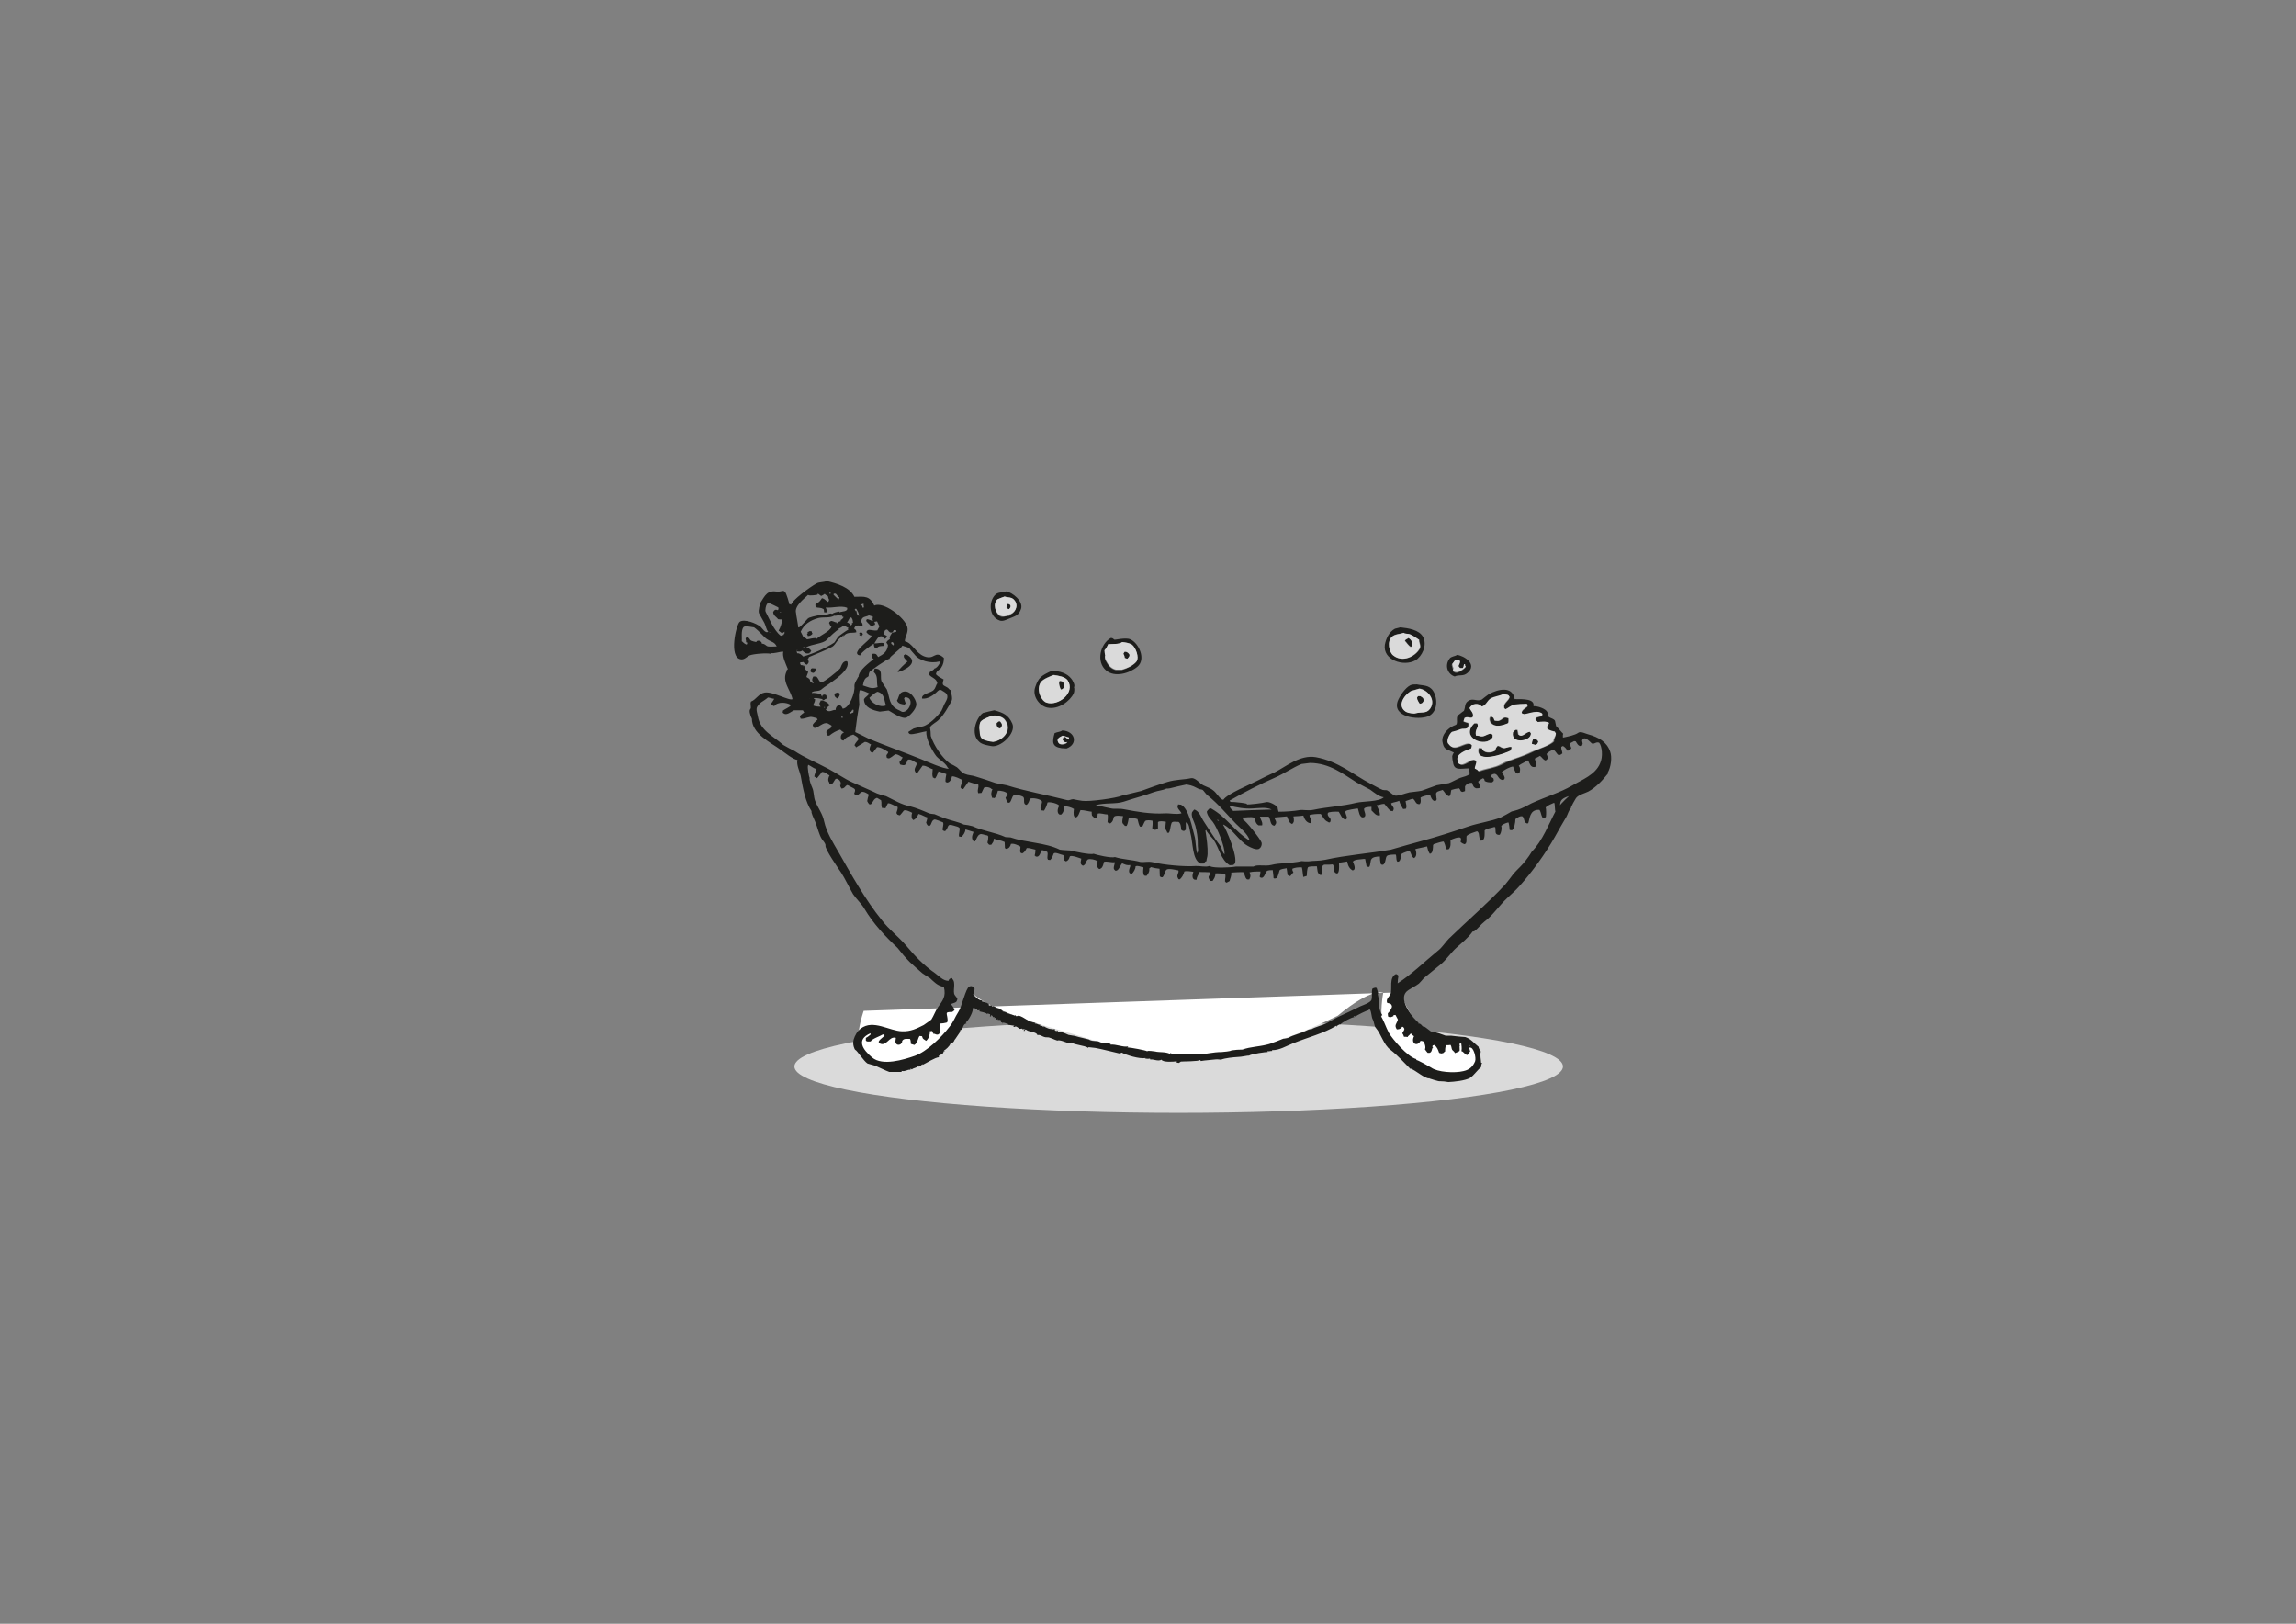 <?xml version="1.0" encoding="utf-8"?>
<!-- Generator: Adobe Illustrator 21.0.0, SVG Export Plug-In . SVG Version: 6.00 Build 0)  -->
<svg version="1.1" xmlns="http://www.w3.org/2000/svg" xmlns:xlink="http://www.w3.org/1999/xlink" x="0px" y="0px"
	 viewBox="0 0 841.9 595.3" style="enable-background:new 0 0 841.9 595.3;" xml:space="preserve">
<rect x="0" y="0" width="841.9" height="595.3" fill="#808080" stroke="none"/>
<style type="text/css">
	.st0{fill:#DADADA;}
	.st1{fill:#FFFFFF;}
	.st2{fill:#1D1D1B;}
</style>
<g id="Calque_1">
	<ellipse class="st0" cx="432.2" cy="391" rx="140.9" ry="17"/>
	<path class="st1" d="M316.7,370.6c0,0-4.6,12.9,0,16.4c4.6,3.5,15,5.5,25.3-1.7c10.4-7.2,14.4-21.3,14.4-21.3s4.9,6.1,31.6,13.5
		c26.7,7.4,50.4,20.6,102.5-5.1c12.8-10.6,16.7-8.4,16.7-8.4s-1.5,7.7,0,13c1.5,5.4,14.3,18.9,21.3,18.8c7-0.1,15.8-1.4,12.3-12.3
		c-1.9-6-7.3,1.7-15.7-3.7c-8.6-5.4-11.5-16-11.5-16"/>
	<g>
		<g>
			<path class="st2" d="M590.4,275.5c-1.3-3.6-4.2-5.2-8.1-6.3c-0.6-0.1-2.7-1.2-3.5-0.6c-1.4,1-3.8,1.4-5.6,1.8h-0.1
				c0-0.6-0.1-0.9,0.1-1.4c-0.1,0-2.4-2.7-2.6-2.8c-0.1-0.6-0.3-1.3-0.4-1.9c-0.4-0.8-1.4-0.9-2.2-1.4c-0.6-0.4-0.4-1-0.6-1.8
				c-0.6-1.3-3.6-2.3-5.1-2.2c0.5-2.7-3.6-2.6-6.9-2.6c-0.8-4.9-6-3.7-9.5-1.8c-0.9,0.6-1.8,1.4-2.6,2c-1.9,0.8-3.3-0.8-5.1,0.6
				c-1.2,0.9-0.8,2-1.4,3.5c-0.8,0.5-1.5,1.2-2.3,1.7c-0.6,1.3,0,1.9-0.4,3.2c-0.3,0.4-1.2,0.5-1.7,0.9c-1.7,0.9-3.8,3.1-3.5,5.4
				c0.3,1.5,0.4,2,1.3,2.8c1,0.4,2,0.9,2.9,1.3c-0.3,0.4-0.5,0.9-0.6,1.3c0,0.8,0.1,1.5,0.3,2.3c0.4,3.2,2.8,2.2,5.8,2.2
				c0.1,0.6,0.3,1.4,0.3,2c-0.8,0.9-2.2,1-3.5,1.5c-1.3,0.5-2.8,1.4-4.1,1.9c-1.5,0.3-3.1,0.5-4.5,0.8c-1.8,0.6-3.7,1.4-5.5,2
				c-1.5,0.3-3.1,0.4-4.5,0.6c-1.7,0.4-3.8,1.3-5.1,1.2c-1-0.1-1.9-1.4-3.2-2c-0.5,0-1,0-1.5-0.1c-1.5-0.6-2.9-1.5-4.3-2.2
				c-6.4-3.3-11.9-8.3-20.2-9.8c-5.8-1-11,3.5-15,5.5c-2.2,1-4.3,2-6.4,3.1c-2.7,1.4-11.2,4.9-12.5,7c-0.1,0-0.3,0-0.5-0.1
				c-1.3-0.8-2-2.4-3.2-3.3c-1.7-1.4-3.2-1.3-4.7-2.6c-0.6-0.5-2.2-2.2-3.5-1.9c-2.7,0.6-5.4,0.4-8.7,1.4c-3.3,1-6.9,2.3-9.6,3.3
				c-2.3,0.5-4.7,1.2-7,1.7c-2,0.9-12,2.3-14.6,1.9c-1-0.1-2.2-0.4-3.3-0.6c-0.9,0-1.3,0.6-2.4,0.3c-6.9-1.8-15-3.2-21.9-5.4
				c-1.4-0.3-2.8-0.5-4.1-0.8c-2.6-0.9-4.9-1.7-7.3-2.4c-1.4-0.5-2.7-0.4-4.1-1c-1.2-0.5-1.9-1.7-2.8-2.4c-0.8-0.5-1.7-1-2.6-1.4
				c-2.8-2-5.9-6.6-7-10.1c0-1-0.1-2.2-0.3-3.2c0.8-1.2,2.3-1.7,3.3-2.8c1.7-1.5,3.6-4.9,4.6-6.8c0.5-0.9-0.1-2.8-0.3-4
				c-0.6-0.1-0.8-0.8-1.3-1c-1.5-0.9-2-0.6-1.3-2.9c-1-0.6-2-1-2.8-1.9c0.1-1.4,1.4-1.5,1.9-2.4c0.8-1.2,1-2.3,1-3.6
				c-3.5-3.1-3.2,1-7.3-0.6c-3.1-1.3-4.3-4.9-7-5.5c-0.1-1.4,1.4-3.2,0.9-5.2c-0.9-3.5-8.8-9.5-12.1-7.9c-1.7-3.6-3.5-3.3-7.3-3.2
				c-1.7-3.5-6.3-4.9-10.2-5.8c-0.9,0.5-2.7,0.3-3.7,0.9c-2.4,1.3-8.9,6.1-9.3,7.8c-0.4-0.1,0-0.3-0.6-0.1c0,0-1.2-4.5-1.7-4.6
				c-0.5-0.8-1.5,0-2.7-0.1c-3.8-0.6-4.5,1.3-6.4,4.3c0.1,0.1-0.8,2.6-0.4,3.6c0.6,1.2,1.4,2.4,2,3.6c0.6,1.2,0.6,2.3,1.4,3.2
				c-1,0.8-2.3-1.4-2.8-1.8c-1.4-1.2-6-3.1-7.7-1.8c-1.3,1.2-4,13,0.4,13.7c1.3,0.3,2.3-1,3.2-1.4c1.4-0.6,6.5-1,7.9-0.6
				c0-0.1-0.1-0.3-0.1-0.3c1.3,0.3,3.1-0.5,4.6-0.5c0,0,0,0,0,0.1c-0.4,1.7,0.9,4.3,1.7,6.3c-0.3,0.3-0.4,0.4-0.6,0.6
				c0.1,0,0.1,0,0.3-0.1c-2.2,4,1.3,7,2,10.5c-1,0.8-7.3-2.9-10.2-2.4c-2.3,0.4-3.1,2.6-5,3.3c-0.5,0.9,0.3,2.2-0.3,2.8
				c-0.5,0.6,0,2,0.3,2.8c0,0.1,0.3,0.6,0.3,0.6c0,5.6,6.6,8.6,10.6,11.5c1.3,0.9,4.6,3.6,6.1,3.7c-0.4,1.9,0.8,4,1.2,5.8
				c0.9,5,1.7,9.5,4,13c-0.3,0.4,0.9,2.9,1.3,3.8c1,2.4,1.4,4.9,2.6,6.6c0.3,0.4,1.3,1.5,1.2,2.2c-0.3,1.2,4.7,8.4,5.8,10
				c1.3,2,2.9,5.4,4.3,7.8c1.2,1.8,3.2,3.6,4.2,5.4c3.2,5.4,7.7,10.2,12.1,14.3c1.4,1.8,2.9,3.6,4.5,5.2c1.5,1.4,3.1,2.8,4.6,4.1
				c0.9,0.6,1.9,1.3,2.8,1.8c1.3,1.2,2.8,2.9,5.1,3.2c0.9,3.6-0.5,5.1-2.2,7.5c-0.9,1.3-1.5,3.1-2.4,4.5c0,0-2.3,1.7-2.8,2
				c-2.6,1.3-4.7,2.4-7.9,2.3c-4.7-0.1-10.6-4.5-15.2-1c-1.2,0.9-2.2,2.6-2.6,4.1c-0.3,1.2-0.1,2.3,0.3,3.2c0,0.1,0.1,0.3,0.3,0.5
				c0.6,0.1,3.1,4.1,4.5,5c0.9,0.3,1.9,0.5,2.8,0.8c1.4,0.6,3.8,1.8,5.2,2.3c1.5,0,3.1,0,4.5,0c0-0.1,0-0.3,0-0.4
				c1.2,0.4,2.2-0.6,3.2-0.4c0.3-0.4,0,0,0-0.4c0.3,0.1,0.4,0.1,0.6,0.3c0.3-0.6,2-0.6,2.3-1.3c0.4,0.1,0.1,0,0.3,0.3
				c0.4-0.3,0.9-0.6,1.3-1c0,0.1,0,0.1,0,0.3c1.3-0.6,4.7-2.8,6-2.8c0-0.3-0.1-0.5-0.3-0.6c0.6,0.3,0.3-0.3,0.9-0.1
				c0-0.3,0-0.4,0-0.6c0.3-0.1,0.1,0,0.3,0.3c0.5-0.3,0.8-0.6,0.8-1.2c0.1,0,0.3,0.1,0.4,0.1c-0.1-0.1-0.1-0.3-0.3-0.4
				c0.3,0.1,2.4-1.8,2.3-2.4c0.1,0,0.3,0.1,0.5,0.3c0,0,0,0,0.1,0c-0.1-0.1-0.3-0.3-0.3-0.4c0.6-0.1,1.4-1,1.3-1.5l0.1,0.1
				c0.3-0.5,1.8-2.7,1.9-2.8c0.3-0.4,0-0.1,0-0.6c1.4-0.5,0.9-2.4,2.4-2.6c-0.1-0.1-0.1-0.3-0.3-0.3c0.9-0.6,2.6-3.6,2.6-4.9
				c0.1,0,0.3,0,0.4,0.1c-0.1-0.1-0.3-0.3-0.4-0.5c0.1,0,0.1-0.1,0.3-0.1c0,0.4-0.1,0.3,0.1,0.5c0-0.1,0-0.3,0.1-0.4
				c0.3-0.1,0.5,0.3,0.5,0.3c0.3,0.1,0.3,0.1,0.6-0.1c0,0.3,0,0.5,0.1,0.6c0.4,0,0.8,0,1-0.1c-0.1,0.1-0.3,0.3-0.3,0.4
				c0,0,0.1,0,0.1,0.1c0.4,0.1,2.6,0.5,2.8,1c0.3-0.1,0.1,0,0.1-0.3c0.3,0,0.4,0.3,1,0.3c-0.3,0.5,0.3,0.4-0.1,0.6
				c0,0.1,0,0.3,0,0.3c0.5-0.1,0.4-0.3,0.5-0.6c0.4,0.3,0.5,0.4,0.6,0.8c0.1,0,0.4-0.1,0.6-0.1c0,0.1-0.1,0.3-0.3,0.4
				c0.5,0,1-0.3,1,0.6c0.4-0.1,0.3,0,0.4-0.3c0,0.1,0.1,0.3,0.1,0.4c0.4,0,0.8,0,1,0c0,0.6,0.1,0.6,0.3,1l0.1-0.1c0.1,0,0.3,0,0.3,0
				c0,0.4-0.1,0.3,0.1,0.5c0-0.1,0.1-0.3,0.1-0.4c1,0.1,1.3,0.5,1.9,0.5c0,0-0.1,0.1-0.1,0.3c0.6,0,1.3,0.3,2.3,0.3v0.1
				c-0.1,0-0.3,0-0.3,0.1c0,0,0.1,0.1,0.1,0.3c0.4,0,0.1,0,0.5-0.1c0.3-0.4,1.4,0.6,1.7,0.8c0.3,0,0.6-0.1,0.9-0.1
				c0.1,0.1,0.1,0,0.3,0.4c0.1,0,0.1-0.1,0.3-0.3c0.1,0,0.3,0,0.3,0.1c-0.1,0.1-0.1,0.3-0.3,0.4c0,0.1,0,0.3,0.1,0.3c0,0,0,0,0.1,0
				c0.1-0.3,0.3-0.5,0.5-0.6c0.1,0.1,0.5,0.3,0.6,0.4c0,0-0.1,0-0.1-0.1c0.3,0.5,3.7,0.6,3.8,1.8c1.2-0.4,1.9,0.9,3.6,0.8
				c0.9-0.1,2.6,0.9,3.7,1.2c0.9-0.4,2.9,0.6,4.3,1c0.3-0.1,0.6-0.3,1-0.3c0.8,0.9,4.7,1,6.1,2c0-0.1,0-0.3,0-0.3l2.6,0.3
				c2.7,0.5,5.6,1.3,8.7,2c0.3,0,0.6-0.1,0.9-0.3c1.7,0.9,6.4,2.4,8.8,2c0,0-0.1,0-0.3,0.1c0.1,0.1,1.4,0.3,1.7,0.1
				c0.4,0.3,0.3-0.1,0.3,0.4c0.9-0.4,2.8,0.8,4.1,0c0.5,1,4.2,0.8,5.6,0.6c0,0.1,0,0.3,0,0.5c0.1,0,0.1,0,0.3,0
				c0.1,0,0.3,0.1,0.4,0.1c0.3-0.1,0.5-0.3,0.8-0.5c0.5-0.1,6.6,0,7-0.6c0.4,0.3,0.1,0,0.3,0.4c1.7-0.3,4-0.4,5.5-0.6
				c0.5-0.1,1.8,0.1,1.9,0.1c1.5-0.6,4.5-0.9,6.3-1c1.2,0,3.6-0.6,4-0.5c0.8-0.6,6.4-1.4,6.9-1.3c-0.1-0.1-0.1-0.3-0.3-0.3
				c0.9,0.1,1-0.1,1.9-0.1c0-0.3,0,0-0.1-0.3c2.7,0.1,5.2-1.5,7.5-2.4c5.6-2.3,11.5-3.7,16.2-6.6c0,0.4-0.1,0.1,0.1,0.4
				c0.1-0.4,0.4-0.6,1-0.8c0.1-0.3,0-0.1,0.3,0c0.6-0.8,4.2-2.7,5.1-2.7c0-0.1-0.1-0.3-0.3-0.4c0.4,0,0.3,0,0.6-0.1
				c0,0.1,0,0.3-0.1,0.4c0.6-0.5,4.7-2.6,5.1-2.4c0-0.1,0-0.3,0-0.5c0,0,0.1,0,0.1,0.1c0.9-0.1,0.8,2.9,1.4,3.8
				c0.4,0.6,0.6,2.6,1,2.9c2.2,2.6,2.9,6.3,5.5,8.2c2.6,2,5.2,4.9,7.3,7c0.1-0.3,0.5,0.1,0.5,0.1c0.9,0.1,5.1,3.7,6.4,3.3
				c0,0,0.1,0,0.1,0.1c0,0,3.6,1.2,3.8,1c1,0,2,0.1,3.1,0.3c2.2-0.1,6.1-0.5,7.9-1.5c1.5-0.9,2.9-3.2,4.2-4c-0.1-0.3,0-0.1-0.3-0.1
				c0.5-0.6,0.1-0.8,0.6-1.4c-0.1,0-0.3,0-0.4-0.1c0-1-0.5-2.7-0.1-4.1c-0.4-0.5-0.9-1.5-0.8-1.7c-1.9-1.5-2.6-2.8-4.9-3.6
				c-1.8-0.1-3.6-0.3-5.2-0.5c-0.6,0-1.4,0-2,0c-1.7-0.6-3.2-1.3-4.7-1.3c-0.9,0-3.3-2.7-3.6-2c-0.5-0.5-0.8-1.2-1.8-1.2
				c0.1-0.3,0-0.1,0.3-0.1c-2-1.7-7.5-8.2-4.7-11.4c0.9-1,3.6-2.2,4.7-3.1c0.6-0.6,1.3-1.4,1.8-2c2.2-1.8,4.3-3.5,6.6-5.4
				c1.9-1.7,3.5-4.1,5.4-5.8c2-1.8,4.3-3.6,5.9-5.9c0.1,0.1,0.4-0.1,0.6-0.1c1.4-1,2.3-2.4,3.7-3.5c3.2-2.4,5.4-5.9,8.3-8.6
				c1.5-1.4,3.2-2.9,4.6-4.5c4.6-5.1,9.5-11.9,12.9-17.9c1.5-2.7,2.8-5,4.3-7.5c0.5-0.9,0.8-2.3,1.7-3.2c0,0,0,0-0.1-0.1
				c0.4-0.9,1.2-2.4,1.9-3.5c1-1.3,3.1-1.7,4.5-2.4c2.8-1.5,5.2-4.1,7.2-6.6c0-0.1-0.1-0.3-0.1-0.3
				C590.7,281.3,591.2,277.6,590.4,275.5z M286.4,224.5L286.4,224.5c-0.1,0.1-0.1,0.1-0.3,0.1c0-0.1,0-0.3-0.1-0.3
				C286.1,224.3,286.2,224.3,286.4,224.5z M282.5,232c-0.3-0.1-0.3-0.1-0.5-0.3C282.3,231.7,282.4,231.9,282.5,232z M281.3,236.9
				c-0.6-0.3-0.8-0.9-2-0.9c0,0,0.1,0,0.3-0.1c-0.3-0.1,0-0.1-0.4,0c0-0.1,0-0.3,0.1-0.4c-0.4-0.3-0.6-0.5-1-0.6c-0.6,0-0.8,0-1,0.5
				c-0.6-0.1-1.3-0.3-1.8-0.5c-0.8-0.4-0.4-1-1.7-1.4c-0.1,0.1-0.3,0.4-0.4,0.6c0.1,0.8,0.3,1.2,0.1,1.2c0.3,0.4,0,0.1,0.5,0.3
				c0,0.1,0,0.4-0.1,0.6c-0.1,0-0.1,0-0.3,0.1c-0.5-0.3-0.9-0.5-1.3-1c-0.1-0.1-0.3,0-0.3-0.3c0.1-0.8-0.3-3.7,0.5-4.9
				c0.1-0.3,0.5-0.3,0.8-0.6c1,0.1,2.2,0.4,3.2,0.5c2,1.4,3.6,3.6,4.7,4.3c1.8,1.2,2.8,1,3.6,2.7C283.7,237,282,237.2,281.3,236.9z
				 M287.3,232.8c-0.3,0-0.6,0.1-1,0.3c-2.6-2-4.3-6.5-5.5-8.7c-0.4-0.6,0.1-2.6,0.4-2.8c0.1-0.4,0.4-0.4,0.6-0.6
				c1,0.4,2.6,1.2,3.6,1.7c0.1,0.4,0.1,0.6-0.1,0.9c-0.1,0.3-0.8-0.3-1,0c-0.5,0.1-0.5,0.4-0.8,0.8c0.1,1.4,1.2,1.7,1.8,2.6
				c0.3,0.1,1.2,0.1,1.3,0.1c0.1,0,0.3,0,0.3,0c-0.3,1.4-0.6,2.8-1.4,4.1c0.6,0.4,0.6,0.6,1.4,1c0.3-0.3,0.3-0.4,0.6-0.5
				c0,0.1,0.1,0.1,0.3,0.3C287.8,232,287.4,232.4,287.3,232.8z M287.7,231.7c0,0,0.1,0,0.1-0.1c0,0,0,0,0.1,0
				C287.8,231.7,287.9,231.7,287.7,231.7z M535.2,280.1c-0.6-0.3-0.1-0.3-0.4-1c-0.9-2.6,3.1-4,4.9-4.5c0.1-0.4,0.1-0.8,0.3-1.2
				c-0.3-0.1-0.5-0.4-0.6-0.5c-2.3-0.9-5.8,3.2-7.9,0.1c-1.3-0.9,0.3-3.8,1.2-4.5c1-0.4,2.2-0.8,3.2-1c0.8-0.1,1.4,0.3,2.2-0.3
				c0.8-0.5,0.8-1.3,0.5-2c-0.5-0.1-1.2-0.3-1.7-0.5c0.1-0.4,0.3-0.9,0.4-1.3c1-0.6,1.5,0,2.6-0.1c0.1-0.1,0.3-0.3,0.5-0.4
				c0.3-1.4-0.8-2-1.3-3.1c1-1.7,3.3-2,4.5-0.6c1.4-0.4,2-2.2,3.2-2.9c1.5-1,3.3-0.9,4.7-1.7c1,0.3,1.7,0,2,0.9c0,0,0,0,0.1,0.1
				c-0.3,1.4-2.3,2.3-2,3.7c0,0.4,0.3,0.6,0.6,0.9c0.9-0.3,2-1.3,3.2-1.7c1.5,0,3.1-0.1,4.6-0.3c0,0,0.1,0.1,0.1,0.3s0,0.4,0,0.6
				c-0.6,0.5-1.7,1.2-2,1.8c-0.3,0.4-0.1,1,0.5,1c0.6,0.5,4.6-1.7,6.6-0.3c0.3,0.1,0.3,0.3,0.4,0.6c-0.1,0.1-0.3,0.1-0.3,0.3
				c-0.6,0.5-1.5,0.3-2.2,0.9c0,0.3,0,0.4-0.1,0.6c0.3,0.3,0.6,0.6,0.9,0.9c1.7-0.3,3.1-0.5,4.1,0.3c-0.4,1.2-1,0.9-0.6,2.2
				c0.6,0.5,2.6,1.2,2.8,1c0,0.4-0.1,0.3,0.3,0.5c0.1,1.3-0.8,1.8-0.6,2.9c-1.2,1.5-6.1,2.9-8.3,4.1c-2.6,1.3-5.9,2.2-8.3,3.2
				c-1.4,0.5-2.8,1.5-4.5,2c-2.4,0.8-4.2,1-6.4,1.8c-0.4-0.4-0.6-0.8-1.3-0.9c-0.3-0.9,0.5-1.7,0.5-2.8c-0.1-0.1-0.3-0.1-0.4-0.3
				C539.7,277.8,536.9,281.6,535.2,280.1z M450.9,293.5c5.4-3.1,10.9-5.9,16.6-8.4c3.2-1.4,6.4-3.6,9.7-5c1-0.1,2.2-0.3,3.2-0.4
				c7.2,0.1,12,4,17.1,7.2c1.5,0.8,3.2,1.7,4.9,2.6c1.4,1,3.3,2.6,5,2.8c-1.8,1.7-7.4,1.4-10,2c-5.2,1.3-10.6,1.5-15.8,2.6
				c-1.9,0.4-3.8-0.1-5,0.1c-2.4,0.4-5.2,0.6-7.8,0.6c-0.1-0.5-0.3-1-0.3-1.5c-0.3-0.8-3.2-2.4-4.3-2c-1,0.3-6.5,1-7.2,0.8
				c1.7-0.3-5-1-5.8-0.9C451,293.7,450.9,293.6,450.9,293.5L450.9,293.5z M451,295.4c2.3,0.6,5.4,1.2,8.3,1c2.2-0.1,5-0.6,7,0.4
				c-4.7,0.1-9.5,0.3-14.1,0.5c-0.5-0.5-1.2-0.9-1.3-1.8C450.9,295.4,451,295.4,451,295.4z M412.1,293.9c3.5-1.2,7.9-2.3,11-3.5
				c1.7-0.6,3.2-0.6,4.6-1.3c0.4,0,0.9,0,1.3-0.1c2-0.5,4.1-1,6.1-1.4c2.6,0.5,2.7,0.8,4.6,1.7c0.4,0.1,0.9,0.1,1.3,0.3
				c0.4,0.3,1.3,1.7,1.8,2c4,3.2,7,6.9,10.5,10.5c1.5,1.5,4.2,3.6,4.9,5.9c-0.1,0-0.3,0-0.3,0c-5.1-3.2-8.1-8.4-13.8-11.6
				c-0.1,0-0.4,0-0.6,0c-0.4,0.4-0.8,0.8-1,1.2c0.3,1.7,1.4,2.7,2.2,3.7c1.7,2.2,4.5,9.3,4.3,11.6c0,0.1,0,0.3,0.1,0.3H449
				c-1-0.9-0.8-2.3-1.7-3.3c-1.9-2.4-4-5.9-5.8-8.6c-1-1.4-1.7-4-3.6-4.5c-0.3,0.3-0.5,0.6-0.8,1c-0.5,1.4,0.9,3.7,1.2,4.9
				c0.5,1.8,1,4.9,0.9,6.5c-0.1,1.2,0.4,2.9-0.1,3.3c0,0.3,0.1,0-0.1,0.3c-0.6-1.7-0.5-4.7-1-6.3c-0.8-2.7-2-10.1-5-11.5
				c-0.3,0-0.6,0-1-0.1v0.1c-0.8,1.2,0.8,2.2,1.2,3.1c0,0,0,0,0,0.1c-1.9,0.5-4-0.1-6,0c-5.4,0.3-10.2-0.6-15-1.5
				c-2-0.4-3.2,0-4.7-0.3c-1.3-0.3-2.6-0.5-3.7-0.8c-0.6,0-1.2,0.1-1.7-0.3c-0.1,0-0.1,0-0.3-0.1
				C405.1,294.2,409.1,294.9,412.1,293.9z M447,301.1c-0.1-0.1-0.4-0.3-0.6-0.3c0-0.1,0-0.3,0-0.3
				C446.8,300.6,446.8,300.8,447,301.1z M330.9,236.7c0.9,0.4,1.9,0.5,2.6,1c0.5,0.8,1.2,1.5,1.8,2.2c1.7,2.3,5.8,3.5,9.2,2.6
				c0,0.3,0,0.5,0,0.8c-0.5,0.9-1.2,1.7-1.9,1.8c0,0.3-0.9,0.9-1.7,1.3c0,0.3-0.1,0.5-0.3,0.8c0.8,1.3,2.8,1.4,3.1,3.3
				c-0.5,0.6-0.6,1.7-1.3,2.4c-0.9,1.2-4.6,1.3-4.3,3.2c1.9,0.3,4.3-1.2,5.8-2.8c0,0,0.4-0.3,0.6-0.4c0.9,0,0.9,0.4,1.3,0.5
				c2.6,1.4,1.5,2.9,0.4,4.9c-0.3,0.8-0.6,1.5-1,2.3c-1.2,1.7-3.5,4.1-5.6,5.2c-1.3,0.8-3.3,0.8-4.6,1.3c-0.6,0.4-1.3,0.8-1.9,1.2
				c0,0.5,0.1,0.5,0.5,0.8c0.9,0.4,5.1-0.9,6.1-1c-0.4,2.7,2.3,7.4,3.6,9.1c1.2,1.4,3.3,2.4,4.2,4.2c0.1,0.1,0.3,0.3,0.4,0.4
				c-1.5,0.3-8.3-2.7-10.2-3.5c-7-2.8-12.4-4.7-19.2-7.5c-1.7-0.8-3.3-1.7-4.9-2.4c0.4-3.5,0.9-6.9,1.5-10c0-0.1-0.3-3.6,0-4.6
				c0-0.4,0-0.4,0.3-0.8c1,0.1,2.4,0.8,3.3,1.2c-0.4,1-1.4,1.2-1.9,2.2c0.1,3.1,3.3,4,5.8,4.5c1-0.1,2.2-0.3,3.2-0.4
				c1.2,0.5,5.1,3.6,6.9,2.4c1.7-1.2,3.5-3.5,3.3-4.9c-0.1-1.5-2.3-5.4-5.1-4.3c-1.4,0.5-1.4,2.4-2,3.1c0.4,1.2,1.7,1.4,2.8,1.5
				c0.1-0.1,0.3-0.3,0.4-0.5c-0.3-0.5-0.4-1.2-0.6-1.8c0.1-0.1,0.3-0.3,0.4-0.4c3.5,0.1,1.8,5-0.6,5.4c-0.6,0.1-1-0.3-1.4-0.5
				c-4.1-1.7-3.5-4.5-4.7-7.7c-0.6-1-1.4-2-2-3.1c-0.6-2,0.8-4.5-2.4-4.6c0,0-0.1,0-0.1,0.1c-0.1,0.4-0.3,0.8-0.3,1.2
				c1.7,1.4,0.9,3.5,1.4,5.5c-2.3,0.9-3.6-0.1-5.4-0.6c0.3-1.2,0.3-2,1.2-2.8c0.3-0.1,0.6-0.4,0.9-0.6c0-0.5,0.1-1,0.3-1.5
				c0.3-0.5,6.6-4.9,7.4-4.9C326.1,240.7,330.2,238.1,330.9,236.7z M321.7,253.6c2.8,0.6,2.4,3.3,3.2,5c-2.3,1-5.6-1-6.1-2.8
				C319.7,255,320.6,254.1,321.7,253.6z M326.8,236c0-0.3,0-0.4,0.1-0.6c0.1,0,0.4,0,0.5,0.1c0.3,0.3,0.3,0.4,0.3,1
				c0,0-0.1,0-0.3,0.1C327.3,236.3,327,236.2,326.8,236z M327.9,236.3c0-0.1,0-0.3,0-0.3h0.1C328,236.2,327.9,236.3,327.9,236.3z
				 M316.5,221.4c0-0.1,0-0.3,0-0.3c0.3,0.3,0.1,1,0.3,1.5c0,0,0,0,0,0.1c-0.1,0-0.4,0-0.5,0.1c-0.1-0.4,0-0.9-0.9-1.2
				C315.8,221.6,316.2,221.5,316.5,221.4z M313.6,223.2c0.1,0,0.3,0,0.4,0c0.5,0.9,0.9,1.5,1,2.6c-0.3-0.1-0.1,0-0.3-0.3
				c-0.5,0-0.6-0.9-0.6-1.4c-0.3-0.1-0.1-0.1-0.4-0.1c-0.1-0.3-0.1-0.4-0.3-0.6C313.5,223.3,313.6,223.2,313.6,223.2z M313.3,230.1
				c0.4-0.4,0.1-0.4,0.6-0.6c0.8-0.5,1.8,0.1,2.4-0.1c0-0.6,0-0.8-0.5-1.4c0-2.2,1.9-1.8,2.8-2.4c0.5,0.1,1,0.3,1.5,0.5
				c-0.1,0.4-0.3,1,0,1.4c0,0,0,0.1-0.1,0.1c-0.6,0-1.2-0.6-2.2-0.6c0,0.1,0,0.3-0.1,0.4c-0.5,0.3,1.3,1.5,1.5,2
				c0.3,0,0.5,0.1,0.8,0.1c0.5-0.3,0.4-0.4,0.8-0.4c0.1-0.6,0.3-0.4-0.3-0.9c0.3-0.1,0.1,0,0.3-0.3c0.3,0,0.5,0,0.8-0.1
				c0.3,0.5,0.6,1.5,0.9,1.8c-0.3,0.5-0.5,1-0.8,1.5c-1.4,0.3-3.2-0.6-3.7,0.1c-0.4,0.3-0.1,0.3-0.3,0.6c0.5,0.6,1.2,1.2,1.8,1.2
				c0,0.1,0,0.3,0.1,0.4c-1.4,1.7-4.7,4.1-5.2,5.5c-0.1,0.3-0.3,0.5,0,0.9c0.1,0.3,0.5,0.4,1,0.5c0.1-1,4.6-4.1,5-4.3
				c0,0.5,0.1,1,0.3,1.4c0.5,0,0.5,0,0.8,0.3c0.6-0.9,1.3-0.8,2.6-0.9c0-0.4,0-0.8,0-1c-1.3-0.3-2,0.1-3.5,0.1
				c0.8-1.2,1.4-2.9,2.8-2.6c0,0,0.9,0.8,1,0.9c0.5-0.1,0.6-0.6,0.9-0.8c-0.3-0.6-0.9-0.5-1.2-0.9c-0.1-0.1-0.1-0.3-0.1-0.8
				c0.4-0.1,0.4-0.3,0.5-0.6c0.1-0.1,0.3-0.1,0.5-0.3c0.8,0.1,0.6,0.6,1.3,1c0.3,0.1,0.1,0.1,0.4,0.1c0.6,0.1,0.9-0.5,1-0.9
				c0.3,0,0.6,0.1,1,0.1c-0.1,0.4-0.1,0.1,0,0.5c-0.8,0.1-1.2,0.4-1.5,0.3c-0.4,0.6-1.2,1.5-0.9,2.4c-0.6,0.4-1,0.6-1.3,1.3
				c0.3,0.4,0.5,0.6,0.6,1c-0.3,2.4-1.7,3.3-3.6,4.3c-0.1-0.3-0.4-0.6-0.6-0.9c-0.1-0.3-0.9-0.4-1.3-0.3c0,0-0.1,0-0.3,0
				c-0.1,0.9-0.1,1.7,0.6,1.9c-1.4,1.2-5.6,4.1-5.6,6.6c-0.3,0.1-0.1,0-0.3,0.3c0.1,0.1-1.3,1.8-1.2,3.1c0.3,2.2-1.8,8.1-4.3,8.2
				c-0.8-2.2-2.6-1.2-2.6,0.5c-0.9-0.3-2.3,1.2-3.6-0.1c0.3-0.4,0.6-1.2,1.4-1.5v-0.1c-0.4-1-2.2-1.9-3.3-1.8
				c0.1,0.4-0.1,0.1-0.3,0.8c-0.3,0.3,0,1,0.3,1.5c-1.2-0.1-1.4,0-2.6-0.4c0-0.1,0-0.4,0-0.5c0,0,0.6-1,0.6-1.8
				c-0.3-0.3-0.1-0.1-0.4-0.1c0-0.1,0-0.1-0.1-0.3c1.3-0.3,2.7,0.3,3.2,0.3c0,0.3,0,0.1-0.1,0.4c0.1,0,0.4,0,0.6,0
				c0.3-0.3,0.6-0.5,1-0.6c0-0.5,0-0.8-0.1-1.2c-0.4-0.3-1-0.4-1.4,0c0,0,0.1-0.1,0.3-0.1c-0.3,0.3,0,0-0.4,0.1
				c0,0.1,0.1,0.3,0.1,0.4c0,0-0.1,0-0.1,0.1c-0.3-0.3-0.4-0.5-0.5-1c-0.6,0-2.6-0.6-3.2-0.3c0,0-0.1-0.1-0.1-0.3
				c1.2-0.8,2.7-0.1,3.8-1.3c1.3-1.2,10-6,9.3-9.5c0.1-0.6-0.6-0.8-1.2-0.4c-0.9,0.5-1.2,1.9-1.5,2.4c-1,1.2-5.8,5-7,5.2
				c-0.9-0.5-0.9-1.3-1.5-1.9c-0.1-0.3-0.6-0.3-1.2-0.3c-0.1,0-0.3,0.1-0.3,0.3c-0.6,1.2-0.1,1.4,0.3,2.2c-0.8-0.1-1.5-0.6-1.4-1.3
				c-0.3-0.4-0.5-0.6-1.3-1c0.1-0.5,0.6-1.5,0.6-1.7c0-0.3,0-0.5,0-0.6c-0.1,0-0.3,0-0.5,0c-0.6-0.5-0.8-1-0.9-1.9
				c-0.1,0-0.3,0.1-0.4,0.3c0-0.1,0-0.3,0.1-0.4c-0.4,0-0.8,0-1-0.1c0-0.3-0.1-0.5-0.3-0.6c0-0.1,0.1-0.3,0.3-0.4c0.3,0,0.6,0,1-0.1
				c0.4,0.5,0.6,0.8,1.3,1c0.5-0.6,0.9-0.8,0.4-1.8c-0.3-0.4,0.3-0.5,0.3-1c2.7-1.2,5.8-2.3,8.6-3.8c1.3-0.8,2-3.1,3.6-3.6
				c0-0.4,0-0.4,0.5-0.3c0.3-0.4,0,0,0-0.4c0.1,0,0.3,0.1,0.5,0.3c0,0-0.1-0.1-0.1-0.3c1.4-1.2,2.8-0.6,4.3-1c0-0.8-0.3-1-0.8-1.3
				C313.3,230.6,313.3,230.3,313.3,230.1z M312.6,260.1c0,0,0.1,0,0.1,0.1c0.3-0.1,0,0,0.3,0.1c0,0.3-0.1,0.6-0.1,0.9
				c-0.4,0.1-0.8,0.3-1,0.5c0-0.1,0-0.4-0.1-0.6c0.4-0.3,0.4-0.1,0.5-0.6c0,0,0.1,0,0.3-0.1v0.1
				C312.7,260.2,312.6,260.4,312.6,260.1z M309.1,263.1c-0.1,0-0.3,0-0.4,0.1c-0.3-0.3-0.1-0.1-0.1-0.6c0.1,0,0.3,0.1,0.4,0.3
				C309.1,262.8,309.1,262.9,309.1,263.1z M302.5,259.4c-0.1,0-0.3,0.1-0.4,0.1c0-0.1,0.1-0.1,0.1-0.3
				C302.4,259.2,302.5,259.2,302.5,259.4z M297,255.9c0,0.1,0,0.1-0.1,0.3C296.9,256.2,296.9,256,297,255.9
				C296.9,255.9,297,255.9,297,255.9z M294.2,238.5c0.9,0.8,1.2,1.3,2.6,1c0.3-0.4-0.1-0.3,0.4-0.3c0-0.3,0.1-0.5,0.3-0.6
				c-0.4-0.4-1.2-1.5-1.8-1.2l-0.1-0.1c2.2-1.2,6.3-1.3,7.5-2.7c0.8-0.8,3.8-3.8,4.5-3.8c0-0.3,0-0.1-0.1-0.4c0.6-0.1,1.3-0.6,1.8-1
				c0.8,0.1,1,0.5,1.8,0.8c0,0.4,0.1,0.1-0.3,0.3c0.1,0.1,0.3,0.3,0.3,0.3c-0.8,0.4-3.3,2.2-3.7,2.6c-0.5,0.6-1.2,1.9-1.5,2.2
				c-2.8,1.9-8.1,4.2-11.4,5.1c-0.5-0.6-1.3-1.3-2.2-1.2c-0.1-0.4,0-0.4-0.3-0.9c0.1-0.1,0.3-0.3,0.3-0.3s0.1,0,0.1,0.1
				c-0.1,0-0.1,0.1-0.3,0.1c0,0.1,0,0.3,0,0.3C293.3,238.9,293.5,239,294.2,238.5z M308.2,227.8c-0.5-0.1-1,0.4-1,0.6
				c-0.1,0-0.4,0-0.5,0.1c0-0.1,0.1-0.3,0.1-0.3c-0.8,0-1.8-0.9-2.3-0.4c-0.3,0.1-0.4,0.3-0.5,0.6c0.4,0.6,0.4,1.3,0.9,1.3
				c-0.4,1.8-4.7,3.5-5.4,4.5c-0.1,0-0.1-0.1-0.3-0.3c-1.7,0.1-1.8,0.3-3.3,0.5c-0.4-0.6-1-0.5-1.4-1c-0.3-0.6-0.6-1.3-0.9-1.8
				c1.2-2.7,3.5-4.2,6.4-5c1.9-0.5,4.3,0.1,5.9-0.9c0.1,0.1,1,0,1.4-0.1c0.5,0,1,0.1,1.5,0.1c0,0.1,0.1,0.4,0.3,0.5c0,0,0.1,0,0.3,0
				c-0.3,0.4-0.6,0.9-1,1C308.2,227.7,308.2,227.5,308.2,227.8z M294.3,237.5C294.3,237.4,294.3,237.4,294.3,237.5
				c0.1-0.1,0.4-0.3,0.6-0.3c0,0,0,0,0.1,0C295.1,237.4,294.6,237.4,294.3,237.5z M311.7,226.4c0.1,0,0.4,0,0.5,0
				c0.6,0.9,0.4,1,0.6,2c-0.4,0,0,0-0.4-0.1c0.1,0.5,0.1,0.8-0.6,1c0,0.3,0.1,0-0.1,0.3c0-0.4,0-0.3,0.1-0.6
				c-0.4-0.4-0.6-0.6-1.2-0.8C311.2,227.4,311.3,226.9,311.7,226.4z M305.9,217.6c0.6,0,0.5,0.1,0.6,0.1c0.4,0.3,0.6,1,1.3,1.3
				c-0.1,0.3-0.1,0.5-0.3,0.8c-0.6-0.5-1.3-1.2-1.8-1.7c0-0.1-0.1-0.3-0.1-0.3C305.9,217.7,305.8,217.8,305.9,217.6z M304.3,217.3
				c0.4,0.1,0.3,0,0.4,0.3c-0.1,0-0.3,0-0.5,0.1c0,0-0.1-0.1-0.1-0.3C304,217.4,304.1,217.3,304.3,217.3z M296.3,218.1
				c0.3,0.4,2.9,0.1,3.5-0.1c0-0.1,0.1-0.3,0.1-0.4c0.4,0.3,0.8,0.6,1.2,0.9c0.5-0.3,0.9-0.4,1.3-0.8c0.3,0.5,0.8,0.5,1.2,0.9
				c0.1,0.3,0.1,0.8,0.4,1.2c0,0.5-0.1,0.5-0.3,0.9c-1-0.4-0.9-1-2.3-1.4c-0.4,0.6-1.2,1.9-2,1.7c0,0.4,0.1,0.3-0.4,0.6
				c0,0.3,0,0.6,0.1,1c0.8,0.3,2,0.1,2.6,0.6c0.5,0,0.4,0.6,0.5,1.3c0.4,0,0.8,0,1,0c0-0.1,0-0.3,0-0.5c0.1-0.5-0.3-0.6-0.3-1
				c0,0,0-0.1-0.1-0.3c2.6,0.3,5.5-0.8,7.8,0.1c0.5,1.5-1.9,1.3-2.8,1.7c0-0.1,0-0.3,0.1-0.3c-1,0.1-2.2,0.4-2.8,0.9
				c-0.5-0.6-2,0.5-2.7,0.4c-1-0.3-4.2,0.4-5.8,1c0,0,0,0,0.1,0l-0.1,0.1v-0.1c-0.1,0.1-0.4,0.3-0.4,0.3c-0.5,0.5-2.7,3.1-3.2,3.2
				c-0.1,0-0.3,0-0.3,0.1c0.1-0.4-0.8-4.7-0.8-5.4C291.2,222.2,294.9,219.5,296.3,218.1z M538.7,383.2c0,0,0.1,0,0.3,0
				c-0.1,0.3,0,0.1-0.3,0.3C538.6,383.3,538.6,383.3,538.7,383.2z M570.5,297.2c-2.6,4.9-4.9,11.1-8.8,15c-0.6,1-1.4,2.2-2.2,3.2
				c-1.3,1.8-3.1,3.3-4.5,4.9c-1,1.3-2,2.7-3.1,4c-6.5,7-13.8,13.2-20.6,19.8c-1.4,1.4-2.4,3.2-4.1,4.5c-4.9,4-9.3,8.4-14.7,11.9
				c0-1,0.1-1.5,0.3-2.8c-0.3-0.3-0.4-0.4-0.9-0.6c-2.7,1.2-1.3,5.5-2,7.2c-0.5,1.3-1.7,1.8-1.3,3.3c0.6,0.4,1.5,0,1.8,1.3
				c0.1,0.6-1,2.2-1.5,2.6c0,0.4,0,0.8,0.1,1.2c0.3,0.1,0.4,0.1,0.6,0.3c0.5-0.1,1-0.3,1.4-0.5c-0.1-0.3,0,0-0.1-0.3
				c0.3,0,0.5-0.1,0.8-0.1c0.3,0.5,0.6,1.2,0.9,1.7c-0.4,1.5-1.5,2-0.4,3.6c1.2,0,1.5-0.4,2-1c0.3,0.1,0.4,0.1,0.6,0.5
				c0.5,0.4-0.3,1.3-0.6,1.9c0.3,0.4,0.5,0.8,0.6,1.3c0.5,0,1,0,1.4,0.1c0-0.4,0.6-0.6,1-1.2c0.1,0,0.3,0,0.4,0
				c-0.1,0.5,0.4,0.4,0.9,0.9c-1.3,2.7,1.2,4,2.4,1.7c0.4,0,0.8,0.1,1.2,0.3c0.1,0.4,0.9,1.9,0.4,2.8c0.3,0.4,0.6,0.9,1,1.3
				c1.9,0.3,1.3-1.7,2-2c-0.1-0.1-0.3-0.3-0.3-0.3c0.1-0.6,0.4-0.4,0.8-0.6c1,0.9,1.3,1.7,1.7,2.9c0.5,0.1,0.8,0.4,1.3,0.1
				c0,0.3,0.6-0.5,0.9-0.6c0-0.6,0-1.3,0.3-2.3c0.5,0,1.2,0,1.7-0.1c0.4,0.6,0.3,1.3,0.6,1.8c0.3,0.4,0.8,0.6,1,1.2
				c0.6-0.3,1-0.3,1.7-0.8c0.1-0.5,0-0.9,0-1.7c-0.1-0.4,0-0.1,0.3-0.3c-0.3-0.1,0,0-0.3-0.1c0-0.1,0-0.4,0-0.6
				c0.5,0,0.3,0.1,0.5-0.3c0,0,0,0,0.1,0c0.1,1,0.3,1.9,0.1,3.1c0.8,0.1,1.2,1.3,2.2,1.4c0.4-0.5,0.5-0.9,1-1.3
				c-0.1-0.5-0.3-1-0.4-1.4c0,0,0,0,0-0.1c0.3,0,0-0.1,0.3,0.1c1.3-0.4,2.4,3.7,1.9,5c-0.8,1.9-2,3.1-4.3,3.6
				c-3.3,0.8-9.5,0.4-11.8-1.3c-1-0.6-4.9-2.8-5.5-2.8c0-0.1,0.1-0.3,0.1-0.3c-3.3-0.8-8.8-7.4-10.1-9.6c-1-1.8-2.4-5.9-2.9-5.9
				c0.1-0.4,0.1-0.5,0.5-0.6c-1.7-2.4-0.9-4.6-1.7-7.8c0.5,0.4-0.3-1.8-0.4-2.2c-0.1,0-0.3-0.1-0.5-0.1c-0.3,0.1-0.6,0.1-1,0.3
				c-0.5,1,0,2.8-0.4,4.2c-0.5,1-2.8,1.8-4,2.3c-2.8,1.4-5.8,2.8-8.6,4.1c-1.2,0.6-2.4,1.4-3.6,2c-2,1-4.5,1.5-5.9,2.4
				c-0.3-0.3-1.7,0.4-1.9,0.5c-1.9,1-4.7,1.5-6.5,2.6c-0.5,0.1-1.2,0.3-1.8,0.3c-1.5,0.6-3.7,1.5-5.2,2c-3.8,1-6.8,0.9-9.8,2
				c-1.3,0-2.7,0.1-4,0.3c-0.6,0.4-2.8,0.5-3.6,0.6c-3.2,0-6,0.8-8.3,0.9c-2,0.1-3.8-0.3-5.6-0.3c-1,0-4.5,0.4-4.9-0.3
				c-0.1,0.3-0.1,0.1-0.1,0.4c-1.8-0.9-4-0.5-5.5-0.9c-0.6-0.1-2.7-0.4-2.9-0.1h-0.1c-0.3-0.3-6.1-1.4-7.2-1.4
				c0.1-0.1,0.1-0.3,0.3-0.3c0,0,0,0,0-0.1c-1.7,0.5-4.5-0.9-6.6-0.6c0,0,0.1,0,0.3-0.1c-1.2-1-3.2-0.3-4.2-0.9
				c-0.9-0.6-2.2,0-3.8-0.8c0.4-0.1-4.2-1-5.2-1.4c0.1,0-2-0.3-2.4-0.4c-1.4-0.6-2.4-1.2-3.8-1c0-0.4,0.1-0.1-0.1-0.3
				c0-0.1-0.1-0.3-0.3-0.4c0,0.3-0.1,0,0.1,0.3c-0.4,0-0.8-0.1-1-0.3c0,0,0.1-0.1,0.3-0.1c-0.3-0.5-0.5-0.3-1-0.1
				c0-0.1,0.1-0.3,0.3-0.3c-1.3,0.3-2.7-0.4-3.6-1c0,0.1,0,0.3-0.1,0.4c-0.4-0.5-0.1-0.5-1.2-0.5c0-0.1,0-0.3,0.1-0.4
				c-1,0-1.4-0.6-2-0.4c0-0.1,0-0.3,0.1-0.4c-0.3,0.1-0.4,0.3-0.6,0.4c0.1-0.1,0.3-0.3,0.4-0.4c-2,0.1-3.6-2-6-2.6
				c-0.1,0.3-0.1,0.1-0.9,0.3c0-0.4,0.1-0.1-0.1-0.3c-0.1-0.3-0.3,0.1-0.3,0.1c-0.8-0.5-3.5-0.8-3.3-1.5c-0.3,0.1,0,0-0.3,0.3
				c-0.4-0.4-0.3-0.3-0.8-0.3c-0.1-0.8-1.2-0.9-1.7-0.9c0-0.1,0.1-0.3,0.3-0.4c-1.3,0.1-1.3-0.9-2.6-0.6c0-0.5-0.1-0.1-0.3-0.6
				c-0.1,0.1-0.3,0.3-0.4,0.4c-0.3-0.4-0.1-0.4-0.6-0.3c0-0.1,0.1-0.1,0.3-0.3c-0.1-0.3-2.2-1.2-2.6-1c0-0.1,0.1-0.3,0.1-0.4
				c-1.5-0.1-2.3-1.2-3.3-2.2c0.1-0.6,0.3-1.4,0.5-2c-0.3-0.6-0.4-0.9-1-1c-0.1-0.1-0.6-0.1-1,0.1c-1.3,0.6-2.7,7.4-4,9.3
				c-1.3,2-1.7,3.6-3.3,5.5c-2.8,3.7-8.3,9.1-12.7,10.6c-4,1.4-11.8,3.8-15.6,0.6c-3.3-2.8-6.1-6.5-0.6-8.9c0,0.1,0,0.3,0,0.5
				c-0.5,0.4-1,0.9-1.7,1.2c0,0.4,0,0.8,0,1c0.1,0.1,0.3,0.3,0.5,0.3c0.1,0.1,0.8,0,1.3,0c0.3-0.9,3.6-2,4.5-2.6
				c0.4,0.3,0.3,0.3,0.6,0.3c-0.6,1-1.7,1.3-2.2,2.4c0,0.3,0.1,0.4,0.3,0.6c2.6,1.4,3.5-2.8,6-2c0,0.5-0.5,1.8,0.3,2.3
				c0.3,0.4,1.4,0.3,1.7-0.3c0.5-0.3,0.1-0.6,0.4-1c0.6-0.9,2-0.6,2.8-0.6c0.3,0.5,0.3,1.7,0.3,1.8c0.4,0.1,0.9,0.3,1.3,0.4
				c1.3-0.9,1.2-2.4,1.9-3.3c0.3,0,0.6,0.1,0.9,0.1c0.3,1.2,0.6,1,1.5,1.7c1-0.9,1.4-2.2,1.4-3.6c0.4,0.1,0.5,0.1,0.9-0.1
				c0,0.1-0.1,0.3-0.3,0.3c0.4,0.3,0.6,0.5,0.9,1c0.3-0.3,0,0,0.1-0.3c0.5,0.4,0.8,0.4,1.3,0.4c0.3-0.1,0.4-0.3,0.6-0.4
				c0.3-0.8,0.4-2.9,0.1-3.2c0.3-0.3,0.3-0.1,0.3-0.5c1,0,1.2-0.1,2.2-0.3c0.1-0.1,0.3-0.3,0.4-0.4c0-3.1-1.5-3.5,1.7-3.5
				c0.3-0.3,0.5-0.4,0.8-0.6c-0.1-0.9-0.9-1.7-1.3-2.3c0.9-0.4,2.2-0.5,2.2-1.4c0.6-0.5-0.6-1.5-0.8-1.9c-0.9-1.3,0.6-4.6-0.9-5.9
				c0-0.1,0-0.1,0-0.3c-0.8,0-1.2,0.3-1.4,1c-2,0-3.5-1.8-4.9-2.8c-4.2-2.9-7.4-6.3-10.6-10.1c-2.8-3.3-6.3-5.9-8.9-9.3
				c-6.1-7.5-11.6-17.4-15.8-24.8c-2.2-3.8-4.5-7.4-5.4-11.5c-0.6-2.9-2.2-4.7-3.3-7.5c-0.6-1.7-0.4-3.3-1-4.7
				c-0.4-0.9-1.3-3.2-1-3.7c-0.3-0.4-0.9-4.2-0.6-4.5c0-0.1,0-0.3,0.1-0.3c0.9,0.4,2,1.3,2.8,1.5c0,1.5-0.5,1.7-0.6,2.8
				c0.3,0.1,0.6,0.4,1,0.6c0.6-0.8,1.3-1.5,1.8-2.3c1.4,0,1.9,0.9,2.8,1.3c-0.4,0.6-0.8,1.8-0.1,2.6c0,0.3,0,0.4,0.3,0.5
				c1,0.5,1.5-1.4,2-1.8c0.5-0.4,1.5,0.3,1.7,0.9c0.3,0.3,0.1,0.6,0.3,1.2c-0.1,0-0.3,0-0.3-0.1c0,1.2,0.3,1,0.5,1.5
				c1.2-0.1,1.2-0.8,2-1.3c0.6,0.1,0.8,0.4,1.3,0.6c1.7,0.9,2,0.8,1.3,2.6c1.2,1.2,1.8,0,2.6-0.6c0.9-0.4,2.2,0.5,2.8,0.9
				c-0.3,0.8-0.5,1.7-0.6,2.4c0.3,0.6,0.4,0.8,0.8,1.2c0.1,0,0.4,0,0.5,0c1-1,1-2,2.3-2.4c0.5,0.3,1,0.6,1.5,0.9
				c0.3,1.2-0.1,1.4,0.3,2.8c0.5,0.1,0.9,0,1.3,0.1c0.3-0.6,0.6-1.3,0.9-1.8c1-0.1,2.4,1,3.5,1.3c0.3,0.6-0.3,1.7-0.4,2.3
				c0.1,0.1,0.3,0.3,0.3,0.5c0.3,0.1,0.6,0.3,1,0.3c0.5-0.5,1-1.2,1.4-1.7c0.6-0.5,2.4,0.4,3.1,0.8c-0.4,0.9-0.3,2.3,0.4,2.6v0.1
				c1-0.5,1.5-1.3,1.9-2.3c1.3,0.3,2.6,1.2,3.3,1.3c-0.1,0.6-0.3,1.3-0.5,1.9c0.3,0.6,0.3,0.9,0.9,1.2c0.1,0,0.1,0,0.3,0
				c0.9-0.4,0.6-1.8,1.7-2.3c0.4-0.3,2.7,0.8,3.3,1c0.4,0.8-0.3,2-0.1,2.9c0.3,0.1,0.4,0.3,0.9,0.3c1.5-1.5,0.4-2.9,3.2-2
				c0.8,0.3,1.5,0.3,2,0.8c0.4,0.4-0.4,2.3-0.1,3.2c0.3,0,0.6,0.1,0.9,0.1c0.6-0.6,1.3-1.5,1.4-2.6c0,0,0,0,0.1-0.1
				c1,0.3,2,0.6,2.9,0.9c-0.3,0.9-0.8,1.7-0.4,2.8c0.1,0.4,0.3,0.5,0.6,0.6c0.1,0,0.1,0,0.3,0.1c0.5-0.6,0.9-2.3,1.8-2.6
				c0.5-0.4,1.9,0.3,2.8,0.4c0.1,0.1,0.3,0.3,0.3,0.4c0,0.8-0.1,1.5-0.3,2.2c0.1,0.3,0.4,0.5,0.6,0.8c0.3,0,0.5,0,0.8,0
				c0.6-0.9,1-1.2,0.9-2.2c0.9,0.3,2.8,0.6,4,1.2c0.1,0.8,0,1.4,0.1,2.2c0.1,0.1,0.3,0.3,0.5,0.3c1-0.1,1.5-0.9,1.7-1.8
				c1-0.3,2.7,0.5,3.5,1c0,1.2-0.3,1.4,0,2.2c0.1,0.1,0.4,0.1,0.6,0.3c0.9-0.4,1.3-1.2,1.7-2c0.9-0.1,2.2,0.4,3.2,0.6
				c0,0.8-0.1,1.5-0.3,2.2c0.1,0,0.3,0.1,0.4,0.3c1.3,0.5,1.8-1.4,2-2.2c0.8-0.3,1.5,0.3,2.2,0.5c0.5,1-0.3,2,0.3,2.9
				c0.3,0,0.5,0.1,0.8,0.1c0.8-0.8,0.9-1.5,1.3-2.4c0.6-0.6,2.4,0.4,3.5,0.6c0.3,0.4,0.3,1.2,0.1,1.7c0.3,0.3,0.6,0.4,0.9,0.6
				c1.3-0.5,1.2-1.7,1.5-1.9c0.8-0.4,3.8,0.8,4.1,0.9c0,0.8-0.8,1.9,0.6,2.6c1.3-0.5,0.9-1.5,1.8-2.3c0.8-0.4,2.8,0.1,3.3,0.5
				c0.1,0,0.1,0.1,0.3,0.1c-0.1,0.9-0.5,2,0.4,2.8c0.1,0,0.3,0.1,0.5,0.1c0.1-0.1,0.3-0.3,0.4-0.3c0.6-0.4,0.9-1.7,1-2.3
				c1-0.4,2.7,0.3,4,0.1c0,0.8-0.8,2.3-0.1,2.8c0,0,0.1,0.1,0.3,0.3c0.4,0,0.3,0,0.6-0.1c0.9-0.5,1.2-1.9,1.9-2.6
				c0.9,0.4,1.9,0.9,2.9,0.6c0,0.3,0,0.1,0.1,0.4c-0.3,0.8-1.2,2.9,0.6,2.8c0.6-0.6,1.3-1.7,1.3-2.7c0.9-0.4,2,0.3,2.8,0.3
				c0,0,0,0.1,0.1,0.3c-0.1,0.8-0.3,2,0.3,2.8c0.3,0,0.5,0.1,0.8,0.1c0.5-0.5,1.3-1.7,1-2.7c0.3-0.1,0.4-0.3,0.6-0.5
				c1,0.3,2.2,0.5,3.2,0.6c0,0.9,0.1,1.8,0.1,2.7c0.3,0.4,0.4,0.4,1,0.4c0.8-0.8,0.8-2.3,1.5-2.8c0.8-0.5,3.2,0.1,4.3,0.3
				c0.4,0.8-0.9,1.8-0.1,2.9c0.1,0.3,0.1,0.3,0.5,0.4c0.9-0.5,1.5-1.8,1.8-2.9c0.9-0.3,2.3,0,3.2,0.1c0,0,0,0.1,0.1,0.1
				c-0.5,1.2-0.6,3.1,1.2,2.8c0-1.2,0.8-1.8,1-2.8c1.3,0,2.7,0,4,0.1c-0.3,2-1.2,1-0.1,3.1c0.5,0.1,0.5,0.1,1,0c0.5-0.9,1-1.4,1-2.7
				c0.9-0.1,2.2,0.1,3.5,0.1c0.4,1,0,1.5,0,2.8c0.1,0.1,0.3,0.3,0.4,0.5c0.6-0.1,0.8-0.4,1.3-0.6c0.1-0.8,0.8-1.9,0.6-3.1
				c0,0,4.1-0.3,4.5-0.1c0.4,0.3,0.4,2,1.3,2.6c0.3,0,0.5,0,0.8,0c0.6-1,0.5-1.7,0.1-2.6c1.3-0.3,2.3-0.3,4-0.3
				c0,0.6-0.1,1.3-0.3,1.9c0.1,0.1,0.3,0.3,0.3,0.3c1.4,0.6,1.7-1.7,2.3-2.3c0.4-0.4,1.5-0.4,2.2-0.4c0.1,1,0.3,2,0.3,2.9
				c0.4,0.3,0.6,0.1,1.2,0c0.4-0.5,0.9-2.4,1-2.8c0.5-0.6,1.9-0.6,2.6-0.8c0.1,0.8,0.3,1.7,0.3,2.4c0.4,0.3,0.5,0.4,1,0.5
				c0.5-0.4,0.6-1,1.2-1.3c-0.3-0.8-0.4-0.5-0.4-1.4c0.8-0.4,2.2-0.6,3.5-0.5c0.3,1.3,0.3,2.4,0.5,3.5c0.5-0.1,0.9-0.3,1.3-0.4
				c0-0.6,0.1-2.8,0.5-3.2c0.5-0.3,2.2-0.3,3.2-0.3c0.3,1.7,0,2.4,1.3,3.2c0.3,0,0.4-0.1,0.6-0.3c0.5-0.9-0.4-2,0.3-3.2
				c0.4-0.4,0.9-0.3,1.4-0.3c0.8,0,1.5,0,2.2-0.1c0.8,0.8,0,2.4,1,3.1c1.7,1.2,1.3-2.9,1.3-3.7c0.9-0.1,1.8-0.3,2.6-0.4
				c0.1,0,0.3,0,0.4-0.1c0.3,1.7,0.9,2.7,2,3.3c0.1,0,0.4-0.1,0.6-0.3c0.5-0.8-0.3-2.4-0.5-2.9c0.5-0.9,2.9-0.8,4-1
				c0.1,0,0.4,0,0.5,0c0.1,0.8,0.4,1.7,0.5,2.6c0.1,0.1,0.4,0.1,0.5,0.3c0.1,0,0.4,0,0.5,0c0.5-0.6,0.4-2.4,0.8-2.8
				c0.4-0.8,2-1,3.1-1c0,0.9,0.1,1.8,0.3,2.7c0.3,0.3,0.4,0.4,0.9,0.3c1-0.5,0.8-2.7,1.4-3.2c0.5-0.5,2.4-0.5,3.2-0.5
				c0.4,0.6,0,1.8,0.6,2.6c0.3,0,0.5,0,0.6-0.1c0.6-0.4,0.8-1.8,0.9-2.7c0.9-0.6,1.9-0.8,2.9-1.2c0.8,0.9,0.6,2,1.7,2.7
				c1.3-0.6,0.8-2.7,0.5-3.3c1.4-0.4,2.9-0.6,4.3-1c0.3,1.2,0.4,1.8,1,2.7c0.3,0,0.4-0.1,0.6-0.3c0.5-0.4,0.6-2,0.6-2.8
				c0,0,0-0.1,0.1-0.1c0-0.1,0-0.3,0.1-0.3c1.2-0.4,2.4-0.8,3.6-1c0.4,0.3,0.9,2.2,0.9,2.6c0.3,0.1,0.1,0,0.3,0.3
				c0.3,0,0.5,0,0.8-0.1c0.8-1,0.6-2,0.6-3.3c0.6-0.4,3.2-1.4,3.7-0.8c0.3,0.4,0.1,0.9,0,1.5c0.5,0.4,0.8,0.6,1.4,0.8
				c0.1,0,0.3-0.1,0.5-0.3c0.5-0.8,0.1-2,0.3-2.7c0.9-0.9,2.4-1.2,3.7-1.7c0.4,0,0.3,0,0.5,0.3c0.6,0.6,0.1,2,1,3.1
				c0.1,0,0.4,0,0.6-0.1c1-0.5,0.8-2.7,0.8-3.6c0.6-0.8,2.4-0.9,3.5-1.3c0.1,0,0.3,0,0.4,0.1c0.3,1.3-0.4,2.7,1.4,2.8
				c0,0,0.1-0.1,0.3-0.1c0.5-0.8,0.8-2.3,0.5-3.2c0.5-0.6,1.5-1,2.6-1.3c0.3,0.3,0.5,2.8,0.5,2.8c0.3,0,0.5,0,0.8,0.1
				c0.8-0.3,1.3-2.8,1.3-4.1c0.5-0.4,1.7-1.3,2.6-1c0.9,0.9,0.3,2.2,1.7,2.6c0.1,0,0.3-0.1,0.4-0.1c0.6-1.7,0.5-4.9,3.8-4.9
				c0.3,0,0.1,0,0.4,0.1c0.5,0.9,0.5,1.8,1,2.7c0.8,0.1,1.4,0.1,1.3-0.6c0.1-0.3,0.1-2.6-0.1-3.1c0.8-0.8,2-1.2,3.1-1.7
				c0.4,0.5,0.1,2.6,0.6,3.6c0.3,0,0.5,0,0.6,0c2-3.1-0.5-4.5,4.1-6c0,0,0,0,0.1,0C573.4,293.6,571.4,295.7,570.5,297.2z
				 M586.7,279.9c-1.8,4.2-6.5,5.9-10.4,8.2c-4.1,2.4-9.7,4.1-14.7,6.4c-1.5,0.8-3.5,1.9-5.1,2.4c-0.8,0.3-1.5,0.4-2.2,0.6
				c-1.3,0.8-2.7,1.5-4,2.2c-3.8,1.5-7.7,1.9-11.9,3.3c-5.6,1.9-11.1,3.7-17.4,5.4c-3.6,1-7.3,2-11,3.1c-7.3,1.3-16.4,2-24,3.7
				c-2.4,0.5-4.2,0.3-6.3,0.6c-0.8,0-1.7,0-2.4-0.1c-4,0.9-8.1,0.6-11.1,1.4c-2.4,0.6-5.1-0.3-6.6,0.6c-2.2,0-4.3,0-6.4,0
				c-2.4,0.4-7.9,0.6-9.5-0.1c-0.1,0-0.3-0.1-0.3-0.1c-1.3,0.5-3.5-0.1-5,0c-4.1,0.3-11.8-0.4-15.7-1.4c-1.9-0.4-3.1,0.1-4.6-0.1
				c-2.8-0.8-6.6-0.9-9.3-1.8c-1.3,0.5-6.8-0.8-7.8-1.2c-1.3,0.5-7.3-0.9-8.6-1.2c-1.3-0.1-2.6-0.1-3.8-0.3
				c-5.2-2.6-12.7-2.6-18.1-4.5c-0.6,0-1.2-0.1-1.8-0.1c-4-1.8-8.2-2.2-12.1-4c-1-0.3-2.2-0.5-3.2-0.6c-2-1-4.5-1.4-7-2.3
				c-1.3-0.5-2.6-1-3.7-1.5c-0.6-0.1-1.4-0.1-2-0.3c-2.3-1-4.7-2-7-2.6c-3.2-0.6-6.1-2.4-8.8-3.7c-1.2-0.3-2.3-0.6-3.3-1
				c-2.9-1.4-6.3-2.8-9.1-4.1c-2.9-1.3-6-3.5-8.7-4.9c-4.5-2.4-8.9-4.2-12.5-6.6c-1.3-0.6-2.7-1.4-4.1-2.2
				c-3.7-3.3-8.4-5.2-9.3-10.4c-0.1-0.8-0.8-2.6-0.3-3.5c1.2-2,2.2-1.9,4-3.5c0.9,0.1,1.4,0.4,2.3,0.5c-0.3,0.5-0.9,1.5-1.2,1.8
				c0.1,0.1,0.3,0.3,0.3,0.5c0.3,0.1,0.6,0.3,0.9,0.4c1.2-1.8,4.6-1.4,6-0.5c0,0.1,0,0.1,0,0.3c-0.5,0.6-2,1.2-2.8,1.8
				c0,0.3-0.1,0.5-0.1,0.8c0.1,0.1,0.4,0.3,0.6,0.4c1.2,0.5,2.7-1,3.6-1.3c1,0,2.2,0,3.2,0c0.3,0.4,0.3,0.6,0.5,0.8
				c-0.4,0.3-0.9,0.6-1.3,1c-0.6,0.5-0.1,0.8,0,1.3c1.3,0.1,1.9-0.4,3.2-0.6c0.9-0.3,1.8,0.3,2.6,0.3c0.1,0.1,0.3,0.4,0.4,0.6
				c-0.5,0.5-1.2,1-1.8,1.9c0.1,0.6,0.3,0.8,0.6,1.2c1.5,0,3.2-2.3,4.9-1.7c0.5,0.3,1,0.5,1.4,0.8c0,0.5,0.1,0.4-0.1,0.6
				c-0.4,0.8-1.3,0.6-1.8,1.7c0,0.6,0.3,0.9,0.5,1.4c0.3,0,0.5,0,0.6,0c1.2-1,2.6-1.8,4-2.2c0.4,0.4,0.9,0.8,1.4,1
				c-1.2,0.6-1.4,1.5-1,2.7c0.3,0.1,0.5,0.3,0.8,0.3c0.8-1.2,2.3-1.8,3.6-2.2c0.6,0.5,1.4,0.6,1.8,1.4c0,0,0.1,0,0.3,0.1
				c-0.6,0.9-1.2,1.3-1.7,2.4c0.3,0.3,0.5,0.5,0.6,0.8c0.9-0.5,2.2-1.4,3.2-2c1.2,0,1.7,0.8,2.3,0.9c-0.4,0.9-1,2.2,0.1,2.9
				c0.1,0,0.4,0,0.6,0.1c0.5-0.6,1-1.4,1.5-2c1.4,0,3.1,1.2,4.1,1.8c-0.1,0.8-0.9,0.9-0.6,1.7c0,0.4,0.1,0.5,0.6,0.6
				c0.5,0.3,2.2-1.3,2.6-1.5c1.3,0.1,1.8,0.8,2.7,1.2c-0.3,0.5-0.6,1-1.2,1.7c0.1,0.3,0.1,0.6,0.3,0.9c1.9,0.5,1.9,0.3,2.8-1.8
				c1.3-0.3,2.3,0.8,3.3,1.3c-0.1,1-1.3,2.2-0.6,3.1c0.1,0.1,0.1,0.4,0.3,0.5c0.1,0,0.3,0.1,0.4,0.1c0.6-0.9,1.4-1.9,2-2.8
				c1.5,0,2.3,0.9,3.7,1.3c-0.1,1.3-0.3,2,0.1,3.1c0.3,0,0.5,0.1,0.6,0.3c0.5,0.1,1.2-2,1.4-2.6c1,0.3,2,0.6,2.9,1
				c-0.1,0.8-0.4,1.8-0.3,2.8c0.1,0.1,0.4,0.3,0.6,0.3c1.2-0.1,1.5-1.4,1.8-2.3c1.4,0.1,2.6,0.8,3.7,1.3c0.1,0.9-0.5,1.9-0.6,2.8
				c0.3,0.4,0.3,0.5,1,0.6c0.6-0.9,1.3-1.8,1.9-2.7c1.2,0.4,2.4,0.8,3.6,1c0.3,1.3-0.5,1.9,0,3.2c0.4,0,0.8-0.1,1.2-0.1
				c0.3-0.6,0.6-1.3,0.9-1.9c0.8-0.5,2.4-0.1,2.8,0.5c0,0,0.1,0,0.3,0c-0.5,1.3-0.6,2-0.1,3.2c0.3,0,0.6,0,0.9,0.1
				c0.5-0.5,1-1.9,1.2-2.7c1-0.1,3.1,0.3,3.6,1.2c-0.3,0.5-0.5,1-0.8,1.4c0.3,0.6,0.4,1.3,0.8,1.7c0.3,0.1,0.3,0.1,0.6,0.1
				c0.9-0.6,0.8-2.2,1.7-2.8c0.5-0.4,2.9,0.3,3.3,0.6c0.8,0.5,0,2.2,0.8,2.8c0.3,0.1,0.4,0.3,0.6,0.1c0.6-0.4,0.9-1.4,1.2-2.2
				c1-0.4,3.7,0.1,4.3,0.9c0.3,0.4-0.4,1.9-0.5,2.6c0.1,0.3,0.3,0.5,0.4,0.8c0.3,0,0.6,0.1,0.9,0.1c0,0,0.1,0,0.1-0.1
				c0.4-0.6,1-1.9,1.2-2.9c1-0.3,3.8,0.4,4.3,1.2c-0.5,0.8-1,2.4,0,3.2c0.1,0,0.4,0,0.6,0.1c0.8-0.6,1.2-1.5,1.2-3.1
				c0.9-0.1,2.7,0.4,3.6,1c-0.1,0.4-0.3,2.2,0.1,2.7c0.1,0.3,0.3,0.3,0.5,0.4c1-0.1,1.4-1.9,1.8-2.7c1.5,0,2.9,0.5,4.1,0.6
				c0,0.5,0,1,0.1,1.4c0.3,0.3,0.5,0.5,0.8,0.8c0.3,0,0.5,0,0.8,0c0.4-0.4,0.5-0.8,0.5-1.5c1.2-0.3,2.4,0.3,3.6,0.3
				c0.3,0.6,0,2.2,0,2.9c0.3,0.1,0.6,0.3,1,0.4c2.4-1.7-0.6-3.3,4.7-2.7c-0.1,0.8-0.5,2.2-0.1,2.7c0.3,0.3,0.5,0.6,0.8,0.9
				c0.1,0,0.4,0,0.6,0c0.5-0.8,0.6-2,0.8-2.9c0.5-0.3,2.3,0.1,3.2,0.4c0.3,0.9,0.4,2.2,1,2.8c0.3,0,0.5-0.1,0.8-0.1
				c0.3-0.6,0.6-1.4,1-2c0.5-0.4,1.8-0.3,2.7-0.1c0.1,1.2,0,1.8-0.1,2.8c0.4,0.1,0.5,0.1,0.6,0.5c0.9,0.1,0.8-0.1,1.5-0.4
				c0-0.8,0-1.7,0-2.4c0.5-0.5,2-0.3,2.9-0.1c0,0.6-0.3,1.9-0.1,2.7c0.1,0.4,0.5,0.6,0.6,1.3c0.3,0,0.5,0,0.6,0
				c0.6-0.9,0.5-2.4,1-3.6c0-0.1,0.1-0.1,0.3-0.3c0.6-0.3,1.7,0,2.2-0.1c0.8,0.4,1,1.9,1,2.9c0.3,0.1,0.4,0.3,0.6,0.4
				c0.1,0,0.4,0,0.6,0c0.1-0.1,0.3-0.3,0.5-0.4c0-1.2,0.1-1.4,0-2.6c1.2-0.4,1.4,2.7,1.7,3.8c1,3.6,0.6,9.8,3.7,11.2
				c0.4,0,0.8,0,1.2,0c0.3-0.4,0.5-0.8,1-0.9c-0.1-0.6,0.4-1.5,0.4-2.6c0.1-2.4-0.3-5.6-0.8-8.6c0.1,0,0.3-0.1,0.3-0.3
				c-0.1,0.6,1.9,2.7,2.6,3.5c2.2,3.2,2.7,7.5,6,9.5c0.5,0,1-0.1,1.4-0.1c0.1-0.1,0.3-0.4,0.5-0.5c1.2-2.4-3.2-12.8-4.3-14.2
				l0.1-0.1c3.6,1.8,5.6,5.9,8.9,7.8c0.9,0.5,3.3,1.8,4.3,1c0.6-0.4,1-1.3,0.8-2.2c-0.4-1.3-5.9-8.2-6.8-8.4c0-0.3-0.1-0.5-0.1-0.8
				c1.2,0.1,2.8-0.4,4.3,0.1c0.3,1.3,0.5,2.2,1.5,2.8c0.4,0,0.9,0,1.3,0c0.3-1.2-0.5-1.9-0.8-3.2c1,0,2.2,0,3.2,0
				c0.8,0.9,0.4,3.3,2.2,3.3c0.1-0.3,0.3-0.5,0.4-0.6c0.4-0.8-0.1-1.3-0.4-2c0-0.1,0-0.3,0-0.4c1.5-0.1,3.1-0.3,4.5-0.4
				c0.6,1.2,0.6,2.3,1.9,2.8c0.9-0.8,0.6-1.4,0.6-2.2c-0.1-0.3-0.1-0.4-0.1-0.6c1.2-0.1,2.4-0.1,3.6-0.3c0.4,1.3,1.2,2.7,2.7,2.8
				c0,0,0,0,0.1,0c0.6-1-0.4-1.8-0.5-2.7c0-0.1,0-0.3,0-0.3c1.2-0.3,2.2-0.4,4.1-0.4c0.8,1,1.3,2.4,2.6,2.9c0.4,0.4,1,0.3,1-0.5
				c0.3-1-1.4-1.4-1-2.7c0.1-0.5,2.7-0.6,4-0.5c0.8,1.2,1,2.4,2.4,2.9c0.3-0.1,0.5-0.3,0.6-0.5c0.1-0.8-0.8-1.9-0.5-2.6
				c0.1-0.4,4.1-1,4.5-1c0.3,0.5,0.5,3.8,2.2,3.2c1.2-0.4,0-2.4,0.1-2.8c-0.3-0.9,1.9-1,2.7-1c0,0.4,0,0.9,0,1.3
				c0.9,0.8,1.7,2.2,3.1,1.8c0-1.4-0.6-2.3-1.2-3.7c0.8,0,1.7-0.5,2.8-0.5c0.8,0.8,1.4,2,2.4,2.6c0.3,0,0.5,0,0.6,0.1c0,0,0,0,0.1,0
				c1-1.4-0.4-1.7-0.6-2.9c0.8-0.4,2.2-0.5,2.9-0.9c0,0,0.1,0,0.1,0.1c0.4,1.4,0.9,2,1.4,2.9c0.3,0,0.6-0.1,1-0.1
				c0.5-1,0-1.7-0.1-2.8c0.8-0.3,1.7-0.6,2.6-0.9c1.2,0.6,0.9,2.2,2.6,2c0.6-0.9,0.3-1.3,0.3-2.4c0.5-0.4,2.4-0.9,3.5-1
				c0.3,0.9,0.6,1.8,1.4,2.2c0.1,0,0.4,0,0.5,0.1c0.5-0.4,0.6-0.5,0.4-1.3c0.1-0.1-0.4-1.5,0.1-1.9c0.4-0.5,1.5-0.6,2.2-0.9
				c0.9,0.9,1,1.8,2.3,2.3c0.1,0,0.1-0.1,0.3-0.1c0.5-0.8,0.3-1.4,0.6-2.2c0.9-0.3,1.9-0.5,2.8-0.6c0.3,0.3,0.5,0.6,0.6,1
				c0.4,0.3,0.6,0.5,1.3,0.1c0.1,0,0.3,0,0.3-0.1c0-0.5,0-1.2,0-1.7c0.5-0.9,1.4-1.4,2.6-1.3c0.3,1,0.5,1.7,1.5,2
				c0.4,0,0.8,0,1.2-0.1c0-0.1,0-0.3,0.1-0.4c0.3-0.1-0.3-1.5-0.6-1.9c0.4-0.5,1-0.9,1.8-1.3c0.5,0.3,0.5,0.4,0.6,1
				c0.6,0.4,1.5,0.6,2.8,0.5c0.1-0.1,0.3-0.4,0.5-0.5c0.1-0.4,0-0.6-0.1-1c-0.3-0.1-0.5-0.3-0.8-0.5c0-0.1-0.1-0.3-0.1-0.5
				c0.4-0.4,0.9-0.6,1.5-0.6c1.4,0.5,1,2,2.9,2.3c0.3-0.1,0.3-0.1,0.5-0.4c0.5-0.6-0.5-1.7-0.9-2.6c1-0.8,2.8-1.8,4.1-2
				c0.3,0.8,0.6,1.5,1,2.3c0.6,0.4,0.8,0.4,1.4,0c0.3-1.2,0.3-1.8-0.3-2.6c0.9-0.8,2.3-1.2,3.1-1.9c0.1,0,0.3,0,0.4,0
				c0.4,1,0.9,2.6,2.2,2.4c0.3,0.1,0.4-0.1,0.6-0.4c0.3-0.8-0.4-2.2-0.4-2.7c0.6-0.3,1.3-0.6,1.9-1c0.8,0.6,1,1.3,2,1.7
				c1.2-0.5,0.8-1.4,0.4-2.4c0.8-0.8,1.5-1.3,2.6-1.5c1.4,1,1.3,2.9,3.2,1.3c-0.1-1.2-0.5-1.4-0.4-2.4c0.1-0.1,0.3-0.1,0.5-0.3
				c0.6,0.1,1.4,1,1.7,1.7c0.9,0,1.2-0.5,1.5-1c-0.3-0.4-0.4-1-0.5-1.7c0.5-0.3,1-0.5,1.5-0.8c0.3,0,0.5,0.1,0.6,0.1
				c0.4,0.6,0.9,1.8,1.9,1.7c0.3,0,0.4-0.1,0.5-0.5c0.4-0.5-0.3-1.3,0-1.7c0.9-1.9,3.2,1.2,3.6,1.3c0.8,0.3,1.5-0.8,2.6-0.3
				C587.4,273.5,587.9,277.4,586.7,279.9z M366.6,227.5c1,0.4,2.4-0.3,2.9-0.5c2.8-1.2,4-1.2,4.9-3.8c0.9-2.8-3.2-6-5.4-6.4
				c-1.4,0.6-2.8,0.1-4,1.2C362.4,220.5,362.6,226.2,366.6,227.5z M365.7,219.7c0.9-0.3,1.8-0.6,2.6-1c1.5,0.5,2.7,0,3.8,1.8
				c1.4,2-0.1,4.6-2.2,5v0.1c0,0,0.1,0.1,0.1,0.3c-0.9-0.4-1.8,0.6-3.2,0.1C364.9,225,364,221.3,365.7,219.7z M370,223.3
				c0.9-0.8,0.8-1.9-0.5-2c-0.1,0.4-0.3,0.9-0.5,1.3c0.1,0.3,0.4,0.5,0.6,0.6C369.7,223.3,369.8,223.3,370,223.3z M296.1,226.4
				c0,0,0.1,0,0.1-0.1C296.2,226.4,296.2,226.4,296.1,226.4L296.1,226.4z M519,242.1c2.3-1.3,4.5-5.5,2.8-8.6
				c-1.4-2.6-5.4-3.2-8.3-3.5c-0.6,0.1-1.4,0.4-2,0.5c-2.2,1.2-3.3,3.7-3.7,5.9C507,242,514.7,244.5,519,242.1z M510.6,233.3
				c1.3-1,2.4-0.8,4-1.3c0.6,0.5,1.8,0.3,2.6,0.6c1.3,0.6,2.3,1.4,3.2,2c-0.1,0.9,0.9,2,0.3,3.2c-1.7,2.9-6.3,5.2-9.7,2.6
				C509.4,239.2,508.3,234.9,510.6,233.3z M297.5,231.4c-0.3,0-0.5,0-0.8,0c-0.1,0.3-0.1,0.1-0.5,0.3c-0.1,0.4-0.1,0.1,0,0.4
				c-0.1,0.4,0,0.1-0.3,0.3c0.1,0.3,0.3,0.5,0.3,0.8c0.8,0,1.5-0.4,1.8-1c0,0-0.1,0-0.3-0.1C297.8,231.6,297.6,231.6,297.5,231.4z
				 M315.9,233.2c0.3-0.3,0.1-0.4,0.5-0.5c-0.1-0.3,0,0-0.1-0.3c0-0.4-0.3-0.4-0.6-0.6c-0.3,0.1-0.3,0.1-0.6,0.3c0,0.1,0,0.3,0,0.4
				c0.1,0,0.3-0.1,0.3-0.1c-0.1,0.3-0.3,0.4-0.3,0.6C315.4,232.9,315.6,233,315.9,233.2z M405.6,245.8c3.2,2.7,8.7,1,11.5-1.4
				c3.2-2.7,0.5-8.6-2.6-10c-1.7-0.8-5.8,0.3-5.9,0.1c-0.6-0.4-0.5-0.6-1.3-0.6C403.5,236,401.8,242.6,405.6,245.8z M405,238.4
				c0.4-0.4,1.3-1.9,1.3-2.2c2-0.1,4,0.1,5.2-0.8c1,0.1,2.4,0.3,3.5,0.9c1.5,1,2.7,4.7,1.7,6.3c-1.2,1.5-3.6,2.6-5.4,3.1
				c-0.8,0-1.5,0-2.2,0c-1.9-0.5-2.8-1.8-3.6-3.3c-0.3-0.5-0.5-1.5-0.3-1.9C405.1,240.2,405,238.4,405,238.4z M517.3,237.1
				c0.1,0,0.3-0.1,0.4-0.3c0.5-1.3,0-2.4-1.3-3.1c-0.3,0.4-0.9,0.3-1.3,1C515.9,235.7,516.4,236.5,517.3,237.1z M413.4,241.5
				c0.1-0.1,0.3-0.4,0.5-0.6c0.3-0.3,0.3-0.6,0.3-1c-0.5-0.5-0.8-0.9-1.8-1c-0.1,0.3-0.3,0.5-0.5,0.8c0.3,0.5,0.5,1.2,0.5,1.5
				C412.8,241.3,413.2,241.5,413.4,241.5z M332.8,240.2c-0.3-0.1-0.5-0.3-1-0.3c-0.3,0.4,0,0.1-0.4,0.3c0,0.3,0,0.6,0.1,0.9
				c0.5,0.6,1,1.3,1.3,1.4c-0.5,0.4-3.6,3.2-3.6,3.8c0,0,0,0,0.1,0.1C331.2,245.9,337.4,243.1,332.8,240.2z M533.4,248
				c1.7-0.8,3.1,0.1,4.7-1.3c3.8-3.2-1.3-6.3-3.8-6.6c-0.9,0.6-2.2,0.5-2.8,1.4C529.6,244.1,530.9,247.2,533.4,248z M533.4,242.4
				c0.4-0.1,0.9-0.3,1.3-0.3c0.4,0.1,0.4,0.3,0.6,0.6c0,0.4-0.3,1.2-0.6,1.7c0.3,0.3,0.5,0.5,0.6,0.8c0.3,0,0.6,0,1,0
				c0.3-0.5,0.4-0.8,0.4-1.4c0.1,0,0.3,0,0.4,0c0,0.4,0.1,0.6,0.3,0.9c-0.4,0.4-3.3,3.2-4.7,1.3c0-0.1,0-0.3,0.1-0.5
				c-0.1-0.4-0.4-1.2-0.5-1.7C532.8,243.1,533.1,242.7,533.4,242.4z M297.4,245.2c-0.1,0.3-0.1,0.5-0.3,0.8c0.1,0.3,0.4,0.4,0.6,0.6
				c0.1,0,0.3,0,0.5,0.1c0.4-0.1,0.5-0.3,0.8-0.6c0-0.3,0-0.6,0.1-1c-0.4,0-0.8-0.1-1.2-0.1C297.6,245,297.5,245.2,297.4,245.2z
				 M384,259.4c4.1,0.9,8.4-2.4,9.7-5.2c0.3-0.6,0.3-2,0.1-2.3c0.6-0.6-0.6-2.7-1-3.1c-1.5-1.9-4.1-2.9-7.3-2.8
				c-3.6,1.7-4.7,2.3-5.9,5.9C378.4,255.3,381.2,258.8,384,259.4z M381.6,250.1c0.9-1.3,3.6-2.2,4.7-2.7c1.8,0.3,4.2,0.6,5.1,2
				c3.1,4.6-3.5,9.6-7.7,8.2C381.9,257.1,379.8,253.1,381.6,250.1z M390.3,251.6c-0.3-1-0.1-1.9-1.7-1.9c0,0.1-0.1,0.3-0.3,0.4
				c-0.1,0.8,0.3,2,0.6,2.8C389.8,252.7,390,252.3,390.3,251.6z M517.2,251.2c-1.9,0.9-4,4-4.7,5.9c-2,5.8,7.5,7,11.2,5.5
				c3.5-1.5,3.6-6.5,1.8-9.3c-1.5-2.3-3.8-1.9-6-2.4C518.9,251,518,250.8,517.2,251.2z M524.5,259.7c-1.4,2-3.1,1.2-5.2,1.7
				c-0.6,0.1-2.9,0-3.8-0.6c-3.1-2-0.8-5.8,1.9-7.5c1-0.3,2-0.6,3.1-0.9C523.3,252.8,526.7,256.4,524.5,259.7z M306.4,254.1
				c-0.8,0.4-0.3,1.5,0.3,1.7c-0.1,0.3,0.3,0.1,0.5,0.3c0.4-0.6,0.6-0.8,0.8-1.7c-0.3-0.3-0.5-0.5-0.8-0.6
				C307,254,306.7,254,306.4,254.1z M521.9,257.2c0-0.1,0.1-0.3,0.1-0.3c0-0.8-0.3-1.2-0.8-1.4c-0.4-0.4-0.6-0.3-1.3-0.3
				c-0.1,0.3-0.3,0.5-0.4,0.6c-0.1,0.5,0.6,1.7,1,2.2C521.4,257.9,521.7,257.7,521.9,257.2z M363.4,273.5c3.3,0.8,9.3-4.6,7.8-8.2
				c-1.4-3.2-3.3-4-6.6-4.9c-1.4,0.3-2.8,0.6-4.2,1c-2.6,1.9-4.5,7.8-1.4,10.5C360,273,362.4,273.3,363.4,273.5z M359.6,264.5
				c0.9-1,3.2-1.5,4-2.2c0,0,0,0,0.1,0c0.4,0.3,0.6-0.1,1.2,0c1.3,0.1,3.1,0.6,3.8,1.8c2.6,3.5-0.6,7.2-4.5,7.8
				c-0.6-0.1-1.3-0.3-1.8-0.3c-3.1-0.8-2.9-1.5-3.2-4.7C359.1,266.3,359.2,265,359.6,264.5z M553.3,265.1c0.3-0.6,0.1-1.3,0.1-1.8
				c-2.4-0.8-1.9,0.5-3.8,1c-0.4,0-0.9-0.1-1.3-0.1c-0.1-0.3-0.3-0.6-0.4-1c-0.4-0.3-0.5-0.4-1-0.5c-0.3,0.1,0,0-0.3,0.1
				c-0.4,0.6-0.3,1.4,0.1,2C548.1,266.9,551.1,266,553.3,265.1z M366.3,266.9c0.1,0,0.1,0,0.3,0.1c0.4,0,0.3,0,0.5-0.3
				c0.4-0.5,0.4-1.2,0.5-1.5c-0.3-0.3-0.5-0.6-0.6-0.9c-0.3,0-0.4,0-0.6,0c-0.3,0.3-0.6,0.5-0.9,0.8
				C365.5,266,365.6,266.4,366.3,266.9z M547.4,270.2c0-0.3,0-0.6,0-0.9c-0.3-0.1-0.4-0.3-0.6-0.4c-1.3,0.1-2,0.9-3.2,1
				c-0.6,0.1-1.5-0.4-2.3-0.3c-0.6-2.6,1.4-3.1,0.4-4.5c-0.3,0-0.6,0-1,0C535.1,270.5,544.9,274.4,547.4,270.2z M389.5,267.8
				c-0.8,0.6-1.8,0.5-2.8,1c-0.9,3.2-1,5,2.6,5.5c0.6,0,1.3,0.1,1.8,0.1C395.4,272.8,394.3,268,389.5,267.8z M391.8,271.2
				c-0.5-0.3-0.9-0.8-1.3-1c-0.3,0-0.5,0.1-0.6,0.3c-0.1,0.1-0.1,0.3-0.3,0.4c0,0.1,0,0.1,0,0.3c0.4,0.9,1.2,1.2,1.8,0.9
				c-0.4,0.9-2.7,1.3-3.2,0.3c-1-1.5,0.9-2.2,1.5-2.6c0.9,0.1,1.5,0.5,2.2,0.8c0,0.1,0,0.3,0.1,0.4
				C391.9,271,391.9,271.1,391.8,271.2z M561.3,269.3c0.1-0.4,0.1-0.5-0.3-0.8c0-0.1,0-0.1-0.1-0.3c-1.8,0-2.8,2.4-4.3,1
				c-0.1-0.5-0.3-1.2-0.3-1.7c-0.3,0-0.5,0-0.8,0c-0.5,0.4-0.5,0.4-0.9,0.9C554,273,561,271.9,561.3,269.3z M563.6,272.8
				c0.3-0.3,0.4-0.5,0.4-1c-0.3-0.3-0.6-0.6-0.9-1c-0.3,0-0.4,0-0.6,0c-0.1,0-0.3,0-0.4,0.1c-0.3,0.6-0.4,1-0.5,1.8
				c0.4,0.1,0.9,0.3,1.3,0.4C563.2,272.9,563.5,272.8,563.6,272.8z M551.1,274.3c-0.8-0.1-1-0.6-1.9-0.8c-0.5,0.5-0.8,0.9-0.9,1.7
				c-1.4,1-4.3,1.2-4.9-0.8c-0.4,0-0.8,0-1-0.1c0,0.1-0.1,0.1-0.1,0.3c-1.2,5.8,10.1,1.5,11.9,0.6c0-0.3,0.1-0.6,0.1-1
				c0-0.1,0-0.3-0.1-0.3C552.9,273.7,552.2,274.4,551.1,274.3z"/>
		</g>
	</g>
	<g>
		<g>
			<path class="st0" d="M368.4,218.7c-0.9,0.3-1.8,0.6-2.6,1c-1.8,1.5-1,5.2,1.3,6.1c1.4,0.5,2.3-0.4,3.2-0.1c0,0-0.1-0.1-0.3-0.3
				c0,0,0,0,0-0.1c2-0.4,3.6-2.9,2.2-5C371.1,218.7,369.8,219.2,368.4,218.7z M370,223.3c-0.1,0-0.3,0-0.4,0
				c-0.1-0.3-0.4-0.5-0.6-0.6c0.1-0.4,0.4-0.9,0.5-1.3C370.7,221.5,370.9,222.5,370,223.3z M520.5,237.8c0.6-1.2-0.4-2.4-0.1-3.2
				c-1-0.6-1.9-1.4-3.3-2c-0.8-0.4-1.8-0.1-2.4-0.6c-1.5,0.6-2.8,0.4-4.1,1.3c-2.2,1.7-1.2,6,0.3,7
				C514.3,243,518.9,240.7,520.5,237.8z M516.4,233.9c1.2,0.6,1.7,1.8,1.3,3.1c-0.1,0-0.3,0.1-0.4,0.3c-0.9-0.6-1.4-1.5-2.2-2.3
				C515.5,234.2,516.2,234.3,516.4,233.9z M415,236.3c-1-0.6-2.4-0.8-3.5-0.9c-1.3,0.9-3.3,0.6-5.2,0.8c0,0.3-0.9,1.9-1.3,2.2
				c0,0,0.1,1.7,0.3,1.9c-0.3,0.4,0,1.4,0.3,1.9c0.8,1.5,1.7,2.8,3.6,3.3c0.8,0,1.5,0,2.2,0c1.8-0.5,4.2-1.5,5.4-3.1
				C417.8,241.1,416.5,237.4,415,236.3z M413.9,240.9c-0.1,0.3-0.4,0.4-0.5,0.6c-0.3,0-0.6-0.1-1-0.3c0-0.4-0.1-1-0.5-1.5
				c0.1-0.3,0.3-0.5,0.5-0.8c1,0,1.3,0.5,1.7,1C414.2,240.3,414.2,240.6,413.9,240.9z M532.8,245.7c1.4,1.9,4.3-0.9,4.7-1.3
				c-0.3-0.3-0.3-0.5-0.3-0.9c-0.1,0-0.3,0-0.4,0c0,0.6-0.1,0.9-0.4,1.4c-0.3,0-0.6,0-1,0c-0.3-0.3-0.5-0.5-0.6-0.8
				c0.3-0.5,0.6-1.3,0.6-1.7c-0.3-0.3-0.3-0.4-0.6-0.6c-0.4,0.1-0.9,0.1-1.3,0.3c-0.4,0.4-0.6,0.9-1,1.3c0.1,0.5,0.4,1.3,0.5,1.7
				C532.8,245.4,532.8,245.5,532.8,245.7z M386.3,247.5c-1.2,0.5-3.8,1.4-4.7,2.7c-1.8,2.8,0.3,6.8,2.2,7.4
				c4.2,1.4,10.7-3.6,7.7-8.2C390.5,248.1,388.1,247.7,386.3,247.5z M389,252.8c-0.3-0.6-0.8-1.9-0.6-2.8c0-0.1,0.1-0.3,0.1-0.4
				c1.5,0,1.5,0.9,1.8,1.9C390,252.3,389.8,252.7,389,252.8z M520.4,252.5c-1,0.3-2,0.6-3.1,0.9c-2.7,1.7-5,5.4-1.9,7.5
				c0.9,0.6,3.2,0.9,3.8,0.6c2-0.6,3.8,0.3,5.2-1.7C526.7,256.4,523.3,252.8,520.4,252.5z M521.9,257.2c-0.3,0.5-0.5,0.8-1.3,0.8
				c-0.3-0.4-1-1.5-1-2.2c0.1-0.3,0.3-0.5,0.4-0.6c0.6,0,0.9-0.1,1.3,0.3c0.5,0.3,0.8,0.6,0.8,1.4
				C522.1,257.1,522.1,257.1,521.9,257.2z M570.5,268.7c-0.4-0.3-0.4-0.1-0.3-0.5c-0.4,0-2.2-0.5-2.8-1c-0.4-1.4,0.3-1.2,0.6-2.2
				c-1-0.6-2.4-0.5-4.1-0.3c-0.3-0.3-0.6-0.6-0.9-0.9c0-0.1,0-0.4,0.1-0.6c0.6-0.5,1.5-0.4,2.2-0.9c0.1-0.1,0.3-0.3,0.3-0.3
				c-0.1-0.4-0.1-0.5-0.4-0.6c-2-1.3-6,0.8-6.6,0.3c-0.6,0-0.8-0.6-0.5-1c0.4-0.8,1.4-1.3,2-1.8c0-0.3,0-0.4,0-0.6
				c0,0-0.1-0.1-0.3-0.3c-1.5,0-3.1,0.1-4.6,0.3c-1.2,0.3-2.2,1.3-3.2,1.7c-0.4-0.3-0.6-0.5-0.5-0.9c-0.3-1.4,1.8-2.3,2-3.7
				c0,0,0,0-0.1-0.1c-0.4-0.9-1.2-0.5-2.2-0.9c-1.4,0.8-3.2,0.8-4.7,1.7c-1.2,0.8-1.7,2.6-3.2,2.9c-1.2-1.5-3.5-1.2-4.5,0.6
				c0.5,1,1.5,1.7,1.3,3.1c-0.1,0.1-0.3,0.3-0.5,0.4c-1,0.1-1.5-0.5-2.6,0.1c-0.1,0.4-0.3,0.9-0.4,1.3c0.5,0.1,1.2,0.3,1.8,0.5
				c0.1,0.9,0.1,1.7-0.6,2s-1.4,0-2.2,0.3c-1,0.4-2.2,0.8-3.2,1c-0.9,0.6-2.4,3.6-1.2,4.5c2.2,3.1,5.6-1,7.9-0.1
				c0.3,0.1,0.4,0.4,0.6,0.5c-0.1,0.4-0.1,0.8-0.3,1.2c-1.8,0.6-5.8,2-4.9,4.5c0.3,0.6-0.3,0.8,0.4,1c1.7,1.5,4.5-2.3,6-1.2
				c0.1,0,0.3,0.1,0.4,0.3c0.1,1.2-0.6,1.9-0.5,2.8c0.6,0.1,0.9,0.4,1.3,0.9c2.2-0.9,4-1,6.4-1.8c1.5-0.5,2.9-1.5,4.5-2
				c2.6-0.9,5.8-1.9,8.3-3.2c2.2-1,7.2-2.4,8.3-4.1C569.6,270.6,570.5,270,570.5,268.7z M546.3,262.8c0.3,0,0,0.1,0.3-0.1
				c0.5,0.1,0.8,0.3,1,0.5c0.1,0.3,0.3,0.6,0.4,1c0.4,0,0.9,0.1,1.3,0.1c1.9-0.5,1.4-1.8,3.8-1c0,0.5,0.1,1.2-0.1,1.8
				c-2,0.9-5,1.8-6.6-0.3C546.1,264.1,546,263.4,546.3,262.8z M540.6,265.2c0.3,0,0.6,0,1,0c1,1.5-1,2-0.4,4.5
				c0.8-0.1,1.7,0.4,2.3,0.3c1.2-0.1,1.9-1,3.2-1c0.3,0.1,0.4,0.3,0.6,0.4c0,0.3,0,0.6,0,0.9C544.9,274.4,535.1,270.5,540.6,265.2z
				 M554,275.1c-1.8,1-13,5.2-11.9-0.6c0-0.1,0.1-0.3,0.3-0.3c0.4,0,0.6,0,1,0.1c0.5,1.9,3.5,1.8,4.9,0.8c0.1-0.8,0.4-1.2,0.9-1.7
				c0.9,0.1,1.2,0.6,1.9,0.8c1.2,0.3,1.7-0.5,3.1-0.4c0,0.1,0,0.3,0.1,0.3C554.1,274.4,554.1,274.8,554,275.1z M561.3,269.3
				c-0.3,2.4-7.3,3.6-6.5-0.8c0.4-0.5,0.4-0.5,0.9-0.9c0.3,0,0.5,0,0.8,0c0.1,0.5,0.3,1.2,0.3,1.7c1.5,1.4,2.6-1,4.3-1
				c0,0.1,0,0.3,0.1,0.3C561.4,268.8,561.4,269.1,561.3,269.3z M563.6,272.8c-0.1,0.1-0.4,0.1-0.6,0.3c-0.4-0.1-0.9-0.3-1.3-0.4
				c0.1-0.9,0.3-1.3,0.5-1.8c0.1,0,0.3,0,0.4-0.1c0.3,0,0.4,0,0.6,0c0.3,0.3,0.6,0.6,0.9,1C564,272.1,563.9,272.4,563.6,272.8z
				 M364.9,262.4c-0.5-0.1-0.8,0.3-1.2,0c0,0,0,0-0.1,0c-0.8,0.5-3.1,1-4,2.2c-0.4,0.5-0.5,1.8-0.5,2.4c0.3,3.2,0.1,4,3.2,4.7
				c0.6,0.1,1.3,0.3,1.8,0.3c3.8-0.5,7-4.3,4.5-7.8C367.9,262.9,366.1,262.5,364.9,262.4z M367,266.8c-0.3,0.3-0.1,0.1-0.5,0.3
				c-0.1,0-0.1,0-0.3-0.1c-0.6-0.4-0.8-0.9-1-1.7c0.3-0.3,0.6-0.5,0.9-0.8c0.3,0,0.5,0,0.6,0c0.3,0.3,0.4,0.6,0.6,0.9
				C367.4,265.6,367.5,266.3,367,266.8z M389.6,269.7c-0.6,0.4-2.6,0.9-1.5,2.6c0.6,1,2.8,0.5,3.3-0.3c-0.8,0.3-1.4,0-1.8-0.9
				c0-0.1,0-0.3,0-0.3c0.1-0.1,0.3-0.3,0.3-0.4c0.3-0.1,0.4-0.1,0.6-0.3c0.5,0.4,0.9,0.8,1.4,1c0-0.1,0-0.3,0.1-0.4
				c0-0.1,0-0.3-0.1-0.4C391.2,270.2,390.5,269.8,389.6,269.7z"/>
		</g>
	</g>
</g>
<g id="Calque_2">
</g>
</svg>
